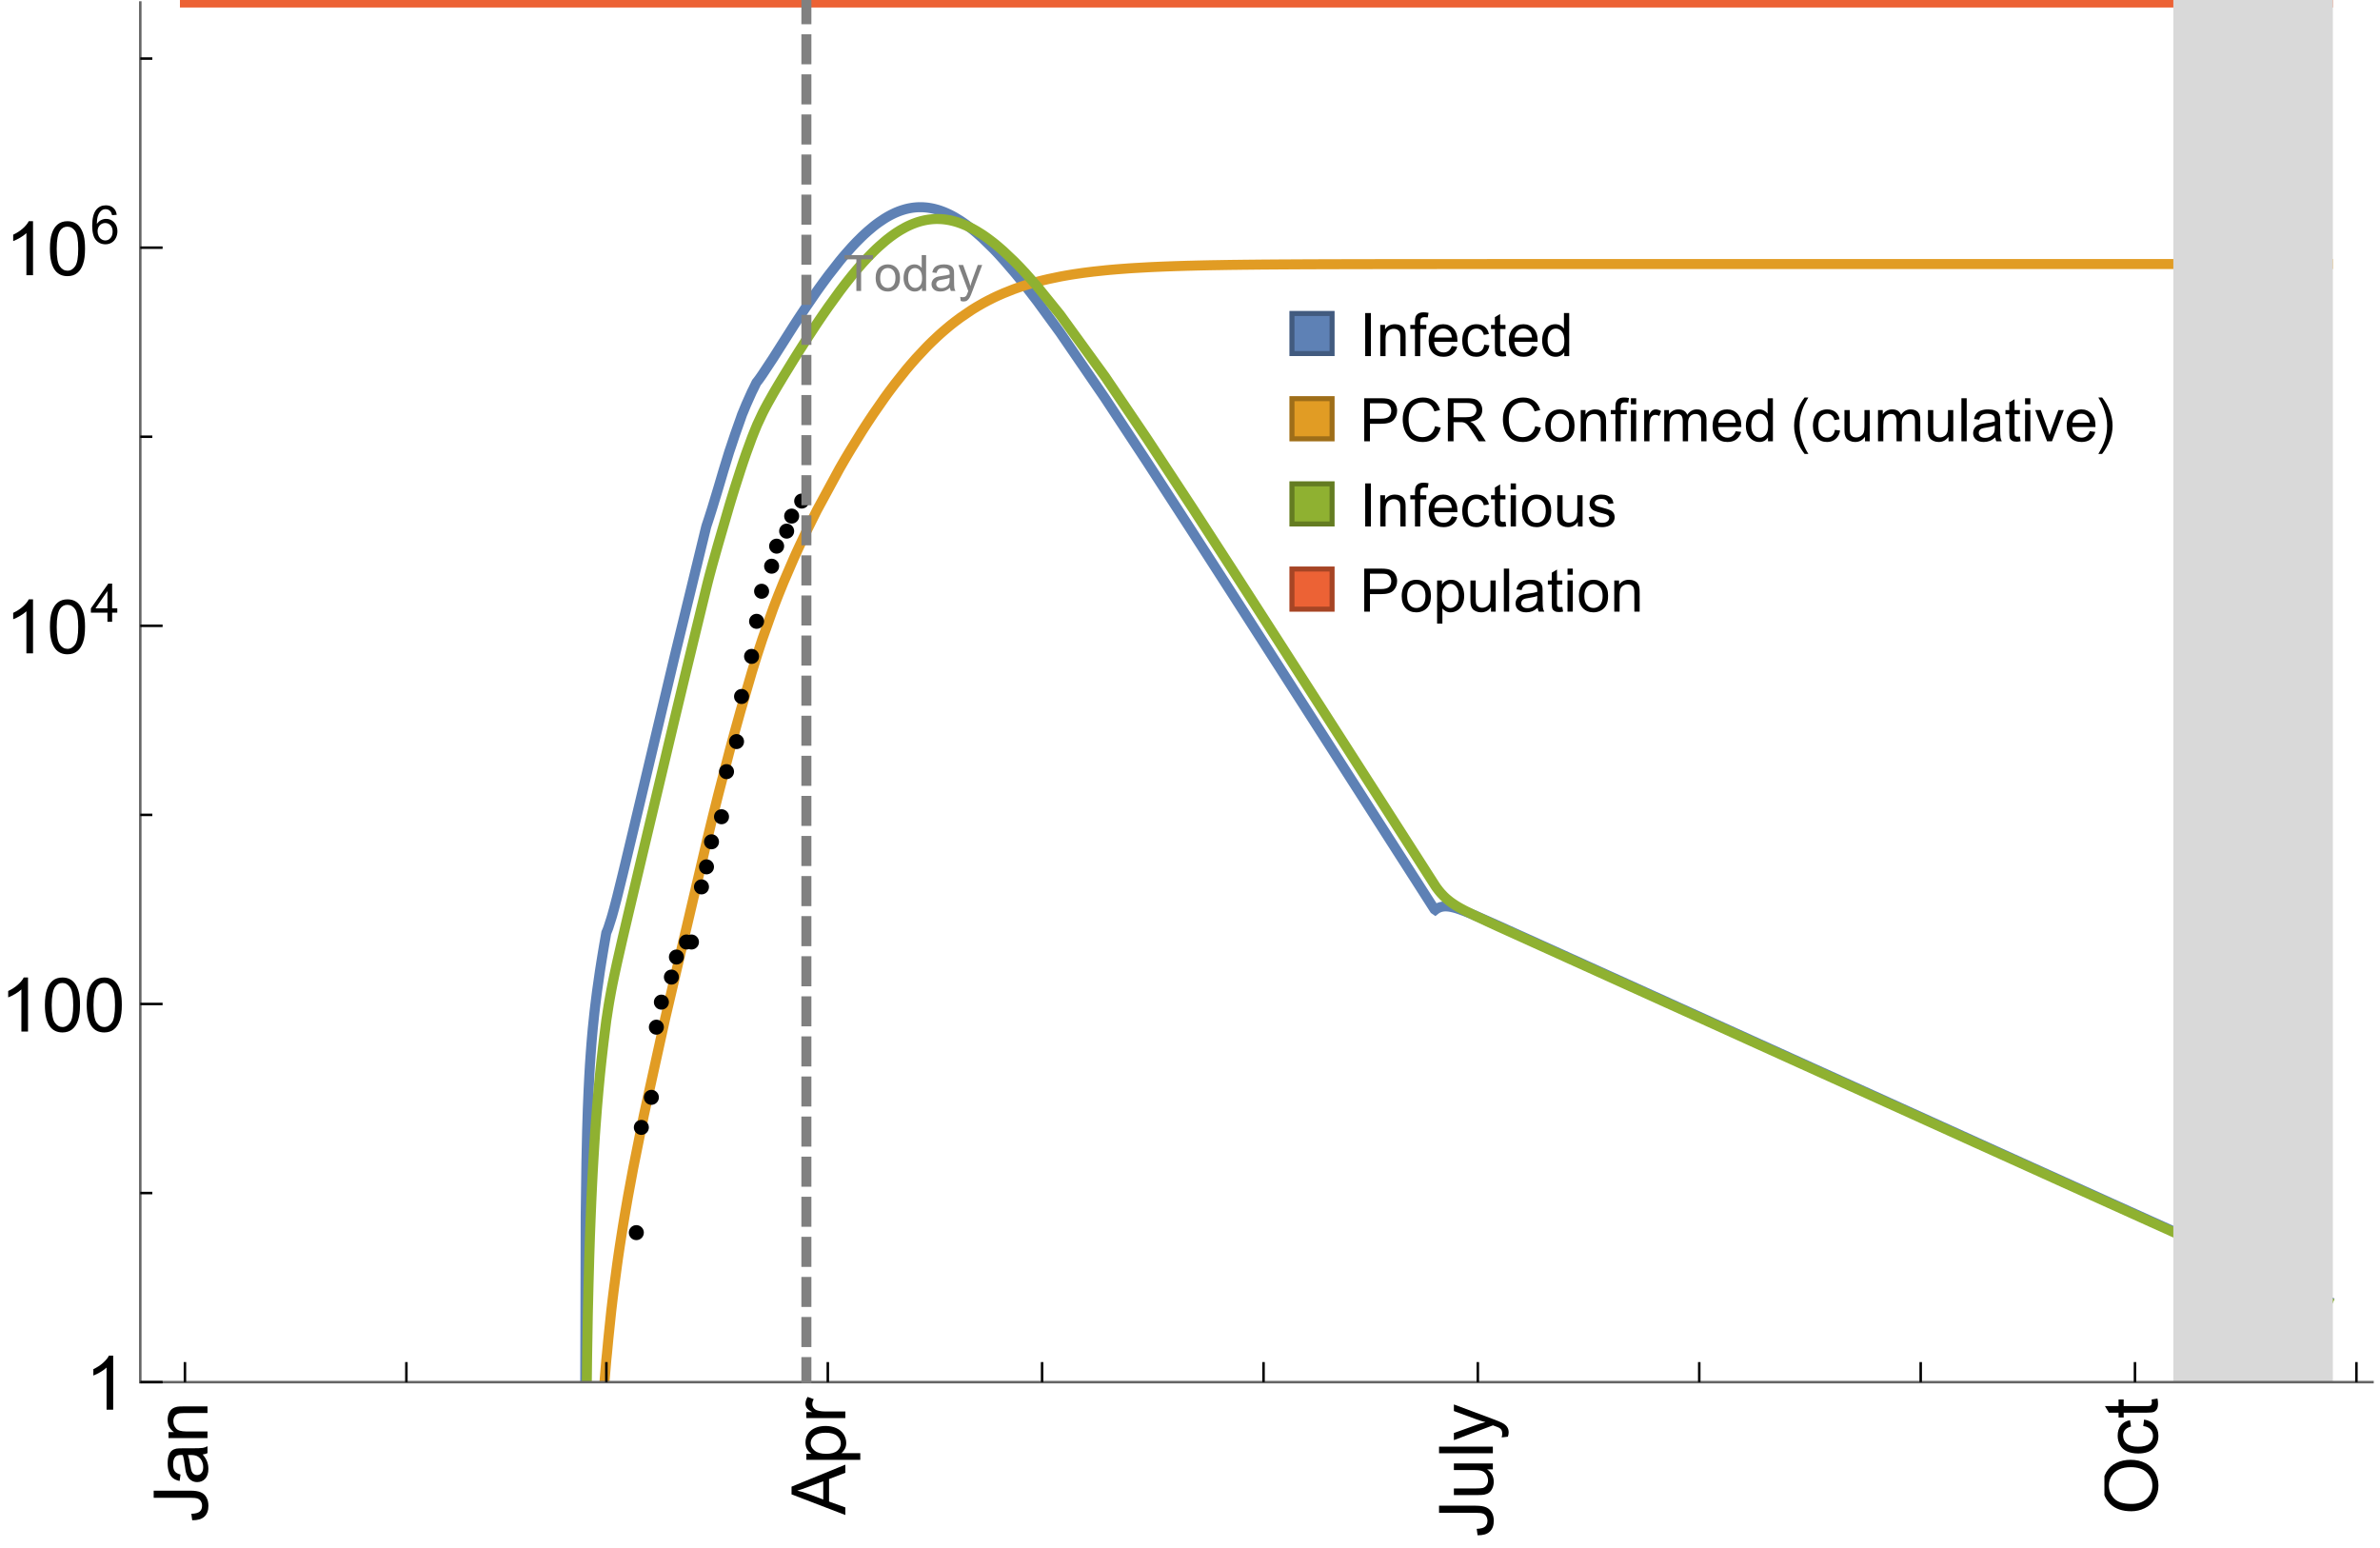 <?xml version="1.0" encoding="UTF-8"?>
<svg xmlns="http://www.w3.org/2000/svg" xmlns:xlink="http://www.w3.org/1999/xlink" width="475pt" height="309pt" viewBox="0 0 475 309" version="1.1">
<defs>
<g>
<symbol overflow="visible" id="glyph0-0">
<path style="stroke:none;" d=""/>
</symbol>
<symbol overflow="visible" id="glyph0-1">
<path style="stroke:none;" d="M 1.117 0 L 1.117 -8.59 L 2.258 -8.59 L 2.258 0 Z M 1.117 0 "/>
</symbol>
<symbol overflow="visible" id="glyph0-2">
<path style="stroke:none;" d="M 0.789 0 L 0.789 -6.223 L 1.742 -6.223 L 1.742 -5.336 C 2.199 -6.02 2.859 -6.363 3.719 -6.363 C 4.094 -6.363 4.441 -6.297 4.754 -6.16 C 5.07 -6.027 5.305 -5.852 5.461 -5.633 C 5.617 -5.414 5.727 -5.152 5.789 -4.852 C 5.828 -4.656 5.848 -4.312 5.848 -3.828 L 5.848 0 L 4.793 0 L 4.793 -3.785 C 4.793 -4.215 4.75 -4.535 4.672 -4.75 C 4.59 -4.961 4.441 -5.133 4.234 -5.258 C 4.023 -5.387 3.781 -5.449 3.5 -5.449 C 3.051 -5.449 2.66 -5.305 2.336 -5.023 C 2.008 -4.738 1.844 -4.195 1.844 -3.398 L 1.844 0 Z M 0.789 0 "/>
</symbol>
<symbol overflow="visible" id="glyph0-3">
<path style="stroke:none;" d="M 1.043 0 L 1.043 -5.402 L 0.109 -5.402 L 0.109 -6.223 L 1.043 -6.223 L 1.043 -6.883 C 1.043 -7.301 1.078 -7.613 1.156 -7.816 C 1.258 -8.09 1.434 -8.312 1.691 -8.48 C 1.945 -8.652 2.305 -8.734 2.766 -8.734 C 3.062 -8.734 3.391 -8.703 3.75 -8.633 L 3.594 -7.711 C 3.375 -7.75 3.164 -7.77 2.969 -7.77 C 2.648 -7.77 2.422 -7.703 2.289 -7.562 C 2.156 -7.426 2.094 -7.172 2.094 -6.797 L 2.094 -6.223 L 3.305 -6.223 L 3.305 -5.402 L 2.094 -5.402 L 2.094 0 Z M 1.043 0 "/>
</symbol>
<symbol overflow="visible" id="glyph0-4">
<path style="stroke:none;" d="M 5.051 -2.004 L 6.141 -1.867 C 5.969 -1.23 5.648 -0.738 5.188 -0.387 C 4.723 -0.035 4.125 0.141 3.406 0.141 C 2.496 0.141 1.773 -0.141 1.238 -0.699 C 0.707 -1.262 0.438 -2.047 0.438 -3.059 C 0.438 -4.105 0.711 -4.918 1.25 -5.496 C 1.789 -6.074 2.484 -6.363 3.344 -6.363 C 4.176 -6.363 4.859 -6.078 5.383 -5.516 C 5.91 -4.949 6.176 -4.148 6.176 -3.125 C 6.176 -3.062 6.172 -2.969 6.172 -2.844 L 1.531 -2.844 C 1.57 -2.16 1.762 -1.633 2.109 -1.273 C 2.457 -0.91 2.891 -0.727 3.41 -0.727 C 3.797 -0.727 4.125 -0.828 4.398 -1.031 C 4.672 -1.234 4.891 -1.559 5.051 -2.004 Z M 1.586 -3.711 L 5.062 -3.711 C 5.016 -4.234 4.883 -4.625 4.664 -4.887 C 4.328 -5.293 3.891 -5.496 3.359 -5.496 C 2.875 -5.496 2.465 -5.336 2.137 -5.008 C 1.805 -4.684 1.625 -4.25 1.586 -3.711 Z M 1.586 -3.711 "/>
</symbol>
<symbol overflow="visible" id="glyph0-5">
<path style="stroke:none;" d="M 4.852 -2.281 L 5.891 -2.145 C 5.777 -1.43 5.484 -0.871 5.02 -0.465 C 4.551 -0.062 3.977 0.141 3.297 0.141 C 2.445 0.141 1.762 -0.137 1.246 -0.695 C 0.727 -1.25 0.469 -2.047 0.469 -3.086 C 0.469 -3.758 0.578 -4.348 0.805 -4.852 C 1.027 -5.355 1.363 -5.734 1.82 -5.984 C 2.273 -6.238 2.77 -6.363 3.305 -6.363 C 3.98 -6.363 4.531 -6.191 4.961 -5.852 C 5.391 -5.508 5.668 -5.023 5.789 -4.395 L 4.766 -4.234 C 4.668 -4.652 4.492 -4.969 4.246 -5.18 C 3.996 -5.391 3.695 -5.496 3.344 -5.496 C 2.812 -5.496 2.383 -5.305 2.051 -4.926 C 1.719 -4.543 1.555 -3.941 1.555 -3.117 C 1.555 -2.281 1.711 -1.672 2.031 -1.297 C 2.352 -0.918 2.773 -0.727 3.289 -0.727 C 3.703 -0.727 4.047 -0.852 4.324 -1.109 C 4.602 -1.363 4.777 -1.75 4.852 -2.281 Z M 4.852 -2.281 "/>
</symbol>
<symbol overflow="visible" id="glyph0-6">
<path style="stroke:none;" d="M 3.094 -0.945 L 3.246 -0.012 C 2.949 0.051 2.684 0.082 2.449 0.082 C 2.066 0.082 1.77 0.023 1.559 -0.102 C 1.348 -0.223 1.199 -0.379 1.113 -0.578 C 1.027 -0.773 0.984 -1.188 0.984 -1.82 L 0.984 -5.402 L 0.211 -5.402 L 0.211 -6.223 L 0.984 -6.223 L 0.984 -7.766 L 2.031 -8.398 L 2.031 -6.223 L 3.094 -6.223 L 3.094 -5.402 L 2.031 -5.402 L 2.031 -1.766 C 2.031 -1.465 2.051 -1.27 2.09 -1.184 C 2.125 -1.098 2.188 -1.031 2.27 -0.977 C 2.355 -0.926 2.477 -0.902 2.633 -0.902 C 2.75 -0.902 2.902 -0.914 3.094 -0.945 Z M 3.094 -0.945 "/>
</symbol>
<symbol overflow="visible" id="glyph0-7">
<path style="stroke:none;" d="M 4.828 0 L 4.828 -0.785 C 4.434 -0.168 3.852 0.141 3.086 0.141 C 2.59 0.141 2.137 0.004 1.719 -0.27 C 1.305 -0.543 0.98 -0.926 0.754 -1.414 C 0.523 -1.906 0.41 -2.469 0.41 -3.105 C 0.41 -3.727 0.516 -4.289 0.719 -4.797 C 0.926 -5.301 1.238 -5.688 1.652 -5.961 C 2.066 -6.23 2.531 -6.363 3.039 -6.363 C 3.414 -6.363 3.75 -6.285 4.043 -6.125 C 4.336 -5.969 4.574 -5.762 4.758 -5.508 L 4.758 -8.59 L 5.805 -8.59 L 5.805 0 Z M 1.492 -3.105 C 1.492 -2.309 1.664 -1.711 2 -1.32 C 2.336 -0.926 2.73 -0.727 3.188 -0.727 C 3.648 -0.727 4.039 -0.914 4.363 -1.293 C 4.684 -1.668 4.844 -2.242 4.844 -3.016 C 4.844 -3.867 4.68 -4.492 4.352 -4.891 C 4.023 -5.289 3.621 -5.492 3.141 -5.492 C 2.672 -5.492 2.281 -5.297 1.965 -4.914 C 1.652 -4.531 1.492 -3.93 1.492 -3.105 Z M 1.492 -3.105 "/>
</symbol>
<symbol overflow="visible" id="glyph0-8">
<path style="stroke:none;" d="M 0.926 0 L 0.926 -8.59 L 4.164 -8.59 C 4.734 -8.59 5.172 -8.562 5.473 -8.508 C 5.895 -8.438 6.25 -8.305 6.531 -8.105 C 6.816 -7.91 7.047 -7.633 7.223 -7.277 C 7.395 -6.922 7.484 -6.531 7.484 -6.105 C 7.484 -5.375 7.25 -4.758 6.785 -4.25 C 6.32 -3.746 5.48 -3.492 4.266 -3.492 L 2.062 -3.492 L 2.062 0 Z M 2.062 -4.508 L 4.281 -4.508 C 5.016 -4.508 5.539 -4.641 5.848 -4.914 C 6.156 -5.188 6.312 -5.574 6.312 -6.07 C 6.312 -6.43 6.219 -6.738 6.039 -6.992 C 5.855 -7.25 5.617 -7.418 5.32 -7.5 C 5.129 -7.551 4.773 -7.578 4.258 -7.578 L 2.062 -7.578 Z M 2.062 -4.508 "/>
</symbol>
<symbol overflow="visible" id="glyph0-9">
<path style="stroke:none;" d="M 7.055 -3.012 L 8.191 -2.727 C 7.953 -1.793 7.523 -1.078 6.906 -0.59 C 6.285 -0.098 5.531 0.148 4.633 0.148 C 3.707 0.148 2.957 -0.043 2.375 -0.418 C 1.797 -0.797 1.355 -1.344 1.051 -2.055 C 0.75 -2.77 0.598 -3.539 0.598 -4.359 C 0.598 -5.254 0.77 -6.035 1.109 -6.699 C 1.453 -7.367 1.938 -7.871 2.57 -8.219 C 3.199 -8.562 3.895 -8.734 4.652 -8.734 C 5.512 -8.734 6.234 -8.516 6.82 -8.078 C 7.406 -7.641 7.812 -7.027 8.047 -6.234 L 6.926 -5.969 C 6.727 -6.594 6.438 -7.051 6.059 -7.336 C 5.68 -7.621 5.203 -7.766 4.629 -7.766 C 3.969 -7.766 3.418 -7.605 2.973 -7.289 C 2.531 -6.973 2.219 -6.547 2.039 -6.016 C 1.859 -5.48 1.77 -4.93 1.77 -4.367 C 1.77 -3.637 1.875 -2.996 2.09 -2.453 C 2.301 -1.906 2.633 -1.5 3.082 -1.23 C 3.531 -0.961 4.016 -0.828 4.539 -0.828 C 5.176 -0.828 5.719 -1.008 6.156 -1.375 C 6.598 -1.742 6.898 -2.289 7.055 -3.012 Z M 7.055 -3.012 "/>
</symbol>
<symbol overflow="visible" id="glyph0-10">
<path style="stroke:none;" d="M 0.945 0 L 0.945 -8.59 L 4.75 -8.59 C 5.516 -8.59 6.102 -8.512 6.5 -8.359 C 6.898 -8.203 7.215 -7.93 7.453 -7.539 C 7.691 -7.148 7.812 -6.719 7.812 -6.246 C 7.812 -5.637 7.613 -5.125 7.219 -4.703 C 6.824 -4.285 6.215 -4.023 5.391 -3.906 C 5.691 -3.762 5.922 -3.621 6.078 -3.48 C 6.41 -3.176 6.723 -2.797 7.02 -2.336 L 8.516 0 L 7.086 0 L 5.945 -1.789 C 5.613 -2.305 5.344 -2.695 5.125 -2.969 C 4.91 -3.242 4.719 -3.438 4.551 -3.547 C 4.379 -3.656 4.207 -3.73 4.031 -3.773 C 3.902 -3.801 3.691 -3.812 3.398 -3.812 L 2.078 -3.812 L 2.078 0 Z M 2.078 -4.797 L 4.523 -4.797 C 5.043 -4.797 5.449 -4.852 5.742 -4.961 C 6.035 -5.066 6.258 -5.238 6.41 -5.477 C 6.562 -5.711 6.641 -5.969 6.641 -6.246 C 6.641 -6.652 6.492 -6.984 6.195 -7.25 C 5.902 -7.512 5.438 -7.641 4.797 -7.641 L 2.078 -7.641 Z M 2.078 -4.797 "/>
</symbol>
<symbol overflow="visible" id="glyph0-11">
<path style="stroke:none;" d="M 0.398 -3.109 C 0.398 -4.262 0.719 -5.117 1.359 -5.672 C 1.895 -6.133 2.547 -6.363 3.316 -6.363 C 4.172 -6.363 4.871 -6.082 5.414 -5.523 C 5.957 -4.961 6.227 -4.188 6.227 -3.199 C 6.227 -2.398 6.109 -1.77 5.867 -1.309 C 5.629 -0.852 5.277 -0.492 4.82 -0.242 C 4.359 0.012 3.859 0.141 3.316 0.141 C 2.445 0.141 1.742 -0.141 1.203 -0.695 C 0.668 -1.254 0.398 -2.062 0.398 -3.109 Z M 1.484 -3.109 C 1.484 -2.312 1.656 -1.719 2.004 -1.32 C 2.352 -0.926 2.789 -0.727 3.316 -0.727 C 3.84 -0.727 4.273 -0.926 4.625 -1.324 C 4.973 -1.723 5.145 -2.328 5.145 -3.148 C 5.145 -3.918 4.969 -4.5 4.621 -4.895 C 4.27 -5.293 3.836 -5.492 3.316 -5.492 C 2.789 -5.492 2.352 -5.293 2.004 -4.898 C 1.656 -4.504 1.484 -3.906 1.484 -3.109 Z M 1.484 -3.109 "/>
</symbol>
<symbol overflow="visible" id="glyph0-12">
<path style="stroke:none;" d="M 0.797 -7.375 L 0.797 -8.59 L 1.852 -8.59 L 1.852 -7.375 Z M 0.797 0 L 0.797 -6.223 L 1.852 -6.223 L 1.852 0 Z M 0.797 0 "/>
</symbol>
<symbol overflow="visible" id="glyph0-13">
<path style="stroke:none;" d="M 0.781 0 L 0.781 -6.223 L 1.727 -6.223 L 1.727 -5.281 C 1.969 -5.723 2.195 -6.012 2.398 -6.152 C 2.605 -6.293 2.828 -6.363 3.078 -6.363 C 3.434 -6.363 3.793 -6.25 4.16 -6.023 L 3.797 -5.047 C 3.539 -5.199 3.281 -5.273 3.023 -5.273 C 2.793 -5.273 2.586 -5.203 2.402 -5.066 C 2.219 -4.926 2.086 -4.734 2.008 -4.488 C 1.891 -4.113 1.836 -3.703 1.836 -3.258 L 1.836 0 Z M 0.781 0 "/>
</symbol>
<symbol overflow="visible" id="glyph0-14">
<path style="stroke:none;" d="M 0.789 0 L 0.789 -6.223 L 1.734 -6.223 L 1.734 -5.352 C 1.93 -5.656 2.188 -5.898 2.516 -6.086 C 2.84 -6.27 3.207 -6.363 3.621 -6.363 C 4.082 -6.363 4.461 -6.266 4.754 -6.078 C 5.051 -5.887 5.258 -5.617 5.379 -5.273 C 5.871 -6 6.512 -6.363 7.301 -6.363 C 7.918 -6.363 8.391 -6.191 8.727 -5.852 C 9.059 -5.508 9.223 -4.984 9.223 -4.273 L 9.223 0 L 8.172 0 L 8.172 -3.922 C 8.172 -4.344 8.141 -4.645 8.07 -4.832 C 8.004 -5.016 7.879 -5.164 7.699 -5.281 C 7.52 -5.395 7.309 -5.449 7.066 -5.449 C 6.629 -5.449 6.266 -5.305 5.977 -5.012 C 5.688 -4.723 5.543 -4.258 5.543 -3.617 L 5.543 0 L 4.488 0 L 4.488 -4.043 C 4.488 -4.512 4.402 -4.863 4.23 -5.098 C 4.059 -5.332 3.777 -5.449 3.387 -5.449 C 3.09 -5.449 2.816 -5.371 2.562 -5.215 C 2.312 -5.059 2.129 -4.828 2.016 -4.531 C 1.902 -4.23 1.844 -3.797 1.844 -3.227 L 1.844 0 Z M 0.789 0 "/>
</symbol>
<symbol overflow="visible" id="glyph0-15">
<path style="stroke:none;" d="M 4.867 0 L 4.867 -0.914 C 4.383 -0.211 3.727 0.141 2.895 0.141 C 2.527 0.141 2.184 0.07 1.867 -0.07 C 1.547 -0.211 1.312 -0.387 1.156 -0.602 C 1.004 -0.812 0.895 -1.074 0.832 -1.383 C 0.789 -1.59 0.766 -1.918 0.766 -2.367 L 0.766 -6.223 L 1.82 -6.223 L 1.82 -2.773 C 1.82 -2.223 1.844 -1.852 1.887 -1.656 C 1.953 -1.379 2.094 -1.164 2.309 -1.004 C 2.523 -0.848 2.789 -0.766 3.105 -0.766 C 3.422 -0.766 3.719 -0.848 3.996 -1.012 C 4.273 -1.172 4.469 -1.395 4.586 -1.672 C 4.699 -1.953 4.758 -2.359 4.758 -2.891 L 4.758 -6.223 L 5.812 -6.223 L 5.812 0 Z M 4.867 0 "/>
</symbol>
<symbol overflow="visible" id="glyph0-16">
<path style="stroke:none;" d="M 0.766 0 L 0.766 -8.59 L 1.82 -8.59 L 1.82 0 Z M 0.766 0 "/>
</symbol>
<symbol overflow="visible" id="glyph0-17">
<path style="stroke:none;" d="M 4.852 -0.766 C 4.461 -0.434 4.086 -0.203 3.723 -0.062 C 3.363 0.074 2.977 0.141 2.562 0.141 C 1.879 0.141 1.352 -0.027 0.984 -0.359 C 0.617 -0.695 0.434 -1.121 0.434 -1.641 C 0.434 -1.945 0.504 -2.223 0.641 -2.477 C 0.781 -2.727 0.961 -2.93 1.188 -3.082 C 1.41 -3.234 1.664 -3.352 1.945 -3.43 C 2.152 -3.484 2.465 -3.535 2.883 -3.586 C 3.734 -3.688 4.359 -3.809 4.766 -3.949 C 4.77 -4.094 4.77 -4.188 4.77 -4.227 C 4.77 -4.656 4.672 -4.957 4.469 -5.133 C 4.199 -5.371 3.801 -5.492 3.27 -5.492 C 2.773 -5.492 2.406 -5.402 2.172 -5.23 C 1.934 -5.055 1.758 -4.75 1.648 -4.305 L 0.617 -4.445 C 0.711 -4.887 0.863 -5.246 1.078 -5.516 C 1.293 -5.789 1.602 -5.996 2.008 -6.145 C 2.414 -6.289 2.887 -6.363 3.422 -6.363 C 3.953 -6.363 4.383 -6.301 4.719 -6.176 C 5.051 -6.051 5.293 -5.895 5.449 -5.703 C 5.605 -5.516 5.715 -5.273 5.777 -4.984 C 5.812 -4.805 5.828 -4.484 5.828 -4.016 L 5.828 -2.609 C 5.828 -1.629 5.852 -1.008 5.898 -0.746 C 5.941 -0.488 6.031 -0.238 6.164 0 L 5.062 0 C 4.953 -0.219 4.883 -0.477 4.852 -0.766 Z M 4.766 -3.125 C 4.383 -2.969 3.805 -2.836 3.039 -2.727 C 2.605 -2.664 2.301 -2.594 2.121 -2.516 C 1.941 -2.438 1.805 -2.32 1.703 -2.172 C 1.605 -2.02 1.559 -1.852 1.559 -1.672 C 1.559 -1.391 1.664 -1.156 1.879 -0.969 C 2.09 -0.781 2.402 -0.688 2.812 -0.688 C 3.219 -0.688 3.578 -0.773 3.898 -0.953 C 4.215 -1.129 4.445 -1.375 4.594 -1.68 C 4.707 -1.918 4.766 -2.273 4.766 -2.734 Z M 4.766 -3.125 "/>
</symbol>
<symbol overflow="visible" id="glyph0-18">
<path style="stroke:none;" d="M 2.52 0 L 0.152 -6.223 L 1.266 -6.223 L 2.602 -2.496 C 2.746 -2.094 2.879 -1.676 3 -1.242 C 3.094 -1.57 3.227 -1.965 3.391 -2.426 L 4.773 -6.223 L 5.859 -6.223 L 3.504 0 Z M 2.52 0 "/>
</symbol>
<symbol overflow="visible" id="glyph0-19">
<path style="stroke:none;" d="M 0.367 -1.859 L 1.414 -2.023 C 1.473 -1.605 1.633 -1.281 1.902 -1.062 C 2.168 -0.84 2.543 -0.727 3.023 -0.727 C 3.508 -0.727 3.867 -0.824 4.102 -1.023 C 4.336 -1.219 4.453 -1.453 4.453 -1.719 C 4.453 -1.957 4.352 -2.141 4.141 -2.281 C 3.996 -2.375 3.641 -2.492 3.062 -2.637 C 2.289 -2.832 1.754 -3 1.457 -3.145 C 1.156 -3.285 0.93 -3.484 0.777 -3.734 C 0.621 -3.988 0.547 -4.266 0.547 -4.57 C 0.547 -4.848 0.609 -5.105 0.734 -5.34 C 0.863 -5.578 1.035 -5.773 1.254 -5.93 C 1.418 -6.051 1.641 -6.152 1.926 -6.238 C 2.207 -6.32 2.512 -6.363 2.836 -6.363 C 3.324 -6.363 3.754 -6.293 4.121 -6.152 C 4.492 -6.012 4.766 -5.82 4.938 -5.582 C 5.113 -5.34 5.234 -5.02 5.305 -4.617 L 4.273 -4.477 C 4.227 -4.797 4.09 -5.047 3.863 -5.227 C 3.641 -5.406 3.32 -5.496 2.914 -5.496 C 2.43 -5.496 2.082 -5.414 1.875 -5.258 C 1.668 -5.098 1.562 -4.906 1.562 -4.695 C 1.562 -4.559 1.609 -4.434 1.695 -4.324 C 1.781 -4.211 1.914 -4.117 2.098 -4.043 C 2.203 -4.004 2.516 -3.914 3.031 -3.773 C 3.777 -3.574 4.297 -3.41 4.59 -3.285 C 4.887 -3.156 5.117 -2.973 5.285 -2.73 C 5.453 -2.488 5.539 -2.188 5.539 -1.828 C 5.539 -1.477 5.434 -1.145 5.23 -0.836 C 5.023 -0.523 4.727 -0.285 4.344 -0.113 C 3.957 0.055 3.516 0.141 3.031 0.141 C 2.223 0.141 1.605 -0.027 1.18 -0.363 C 0.758 -0.699 0.484 -1.195 0.367 -1.859 Z M 0.367 -1.859 "/>
</symbol>
<symbol overflow="visible" id="glyph0-20">
<path style="stroke:none;" d="M 0.789 2.383 L 0.789 -6.223 L 1.75 -6.223 L 1.75 -5.414 C 1.977 -5.73 2.234 -5.969 2.52 -6.125 C 2.805 -6.285 3.148 -6.363 3.555 -6.363 C 4.086 -6.363 4.555 -6.227 4.961 -5.953 C 5.367 -5.68 5.676 -5.293 5.883 -4.797 C 6.09 -4.297 6.195 -3.75 6.195 -3.156 C 6.195 -2.52 6.078 -1.949 5.852 -1.438 C 5.621 -0.93 5.289 -0.539 4.855 -0.266 C 4.418 0.004 3.961 0.141 3.48 0.141 C 3.129 0.141 2.812 0.066 2.535 -0.082 C 2.254 -0.23 2.023 -0.418 1.844 -0.645 L 1.844 2.383 Z M 1.746 -3.078 C 1.746 -2.277 1.906 -1.684 2.234 -1.301 C 2.559 -0.918 2.949 -0.727 3.41 -0.727 C 3.879 -0.727 4.281 -0.926 4.613 -1.32 C 4.949 -1.719 5.117 -2.332 5.117 -3.164 C 5.117 -3.957 4.953 -4.551 4.625 -4.945 C 4.301 -5.34 3.91 -5.539 3.457 -5.539 C 3.008 -5.539 2.609 -5.328 2.266 -4.906 C 1.918 -4.488 1.746 -3.875 1.746 -3.078 Z M 1.746 -3.078 "/>
</symbol>
<symbol overflow="visible" id="glyph1-0">
<path style="stroke:none;" d=""/>
</symbol>
<symbol overflow="visible" id="glyph1-1">
<path style="stroke:none;" d="M 3.562 2.52 L 2.805 2.52 C 2.492 2.121 2.211 1.699 1.953 1.258 C 1.699 0.812 1.477 0.352 1.297 -0.125 C 1.113 -0.602 0.969 -1.086 0.871 -1.586 C 0.77 -2.086 0.719 -2.594 0.719 -3.105 C 0.719 -3.625 0.773 -4.133 0.875 -4.633 C 0.977 -5.129 1.117 -5.617 1.301 -6.086 C 1.484 -6.559 1.703 -7.02 1.961 -7.461 C 2.215 -7.906 2.5 -8.328 2.805 -8.734 L 3.562 -8.734 C 3.285 -8.281 3.039 -7.836 2.82 -7.398 C 2.602 -6.957 2.414 -6.512 2.266 -6.055 C 2.117 -5.602 2.008 -5.133 1.93 -4.648 C 1.852 -4.168 1.812 -3.656 1.812 -3.117 C 1.812 -2.617 1.852 -2.121 1.938 -1.629 C 2.02 -1.137 2.141 -0.652 2.289 -0.18 C 2.441 0.297 2.625 0.758 2.844 1.211 C 3.059 1.66 3.297 2.098 3.562 2.52 Z M 3.562 2.52 "/>
</symbol>
<symbol overflow="visible" id="glyph1-2">
<path style="stroke:none;" d="M 3.273 -3.105 C 3.273 -2.59 3.227 -2.082 3.125 -1.586 C 3.023 -1.086 2.879 -0.602 2.695 -0.129 C 2.512 0.344 2.293 0.801 2.035 1.246 C 1.781 1.688 1.5 2.113 1.188 2.52 L 0.434 2.52 C 0.707 2.074 0.953 1.633 1.172 1.188 C 1.391 0.746 1.574 0.297 1.723 -0.156 C 1.871 -0.613 1.984 -1.086 2.066 -1.57 C 2.145 -2.055 2.188 -2.562 2.188 -3.094 C 2.188 -3.594 2.145 -4.09 2.059 -4.582 C 1.977 -5.074 1.859 -5.559 1.703 -6.031 C 1.551 -6.508 1.367 -6.969 1.152 -7.422 C 0.934 -7.875 0.695 -8.312 0.434 -8.734 L 1.188 -8.734 C 1.5 -8.336 1.789 -7.918 2.047 -7.473 C 2.305 -7.031 2.523 -6.57 2.703 -6.09 C 2.887 -5.613 3.027 -5.121 3.125 -4.621 C 3.227 -4.117 3.273 -3.613 3.273 -3.105 Z M 3.273 -3.105 "/>
</symbol>
<symbol overflow="visible" id="glyph2-0">
<path style="stroke:none;" d=""/>
</symbol>
<symbol overflow="visible" id="glyph2-1">
<path style="stroke:none;" d="M -3.047 -0.434 L -3.223 -1.715 C -2.402 -1.75 -1.84 -1.902 -1.539 -2.176 C -1.234 -2.449 -1.082 -2.828 -1.082 -3.312 C -1.082 -3.668 -1.164 -3.977 -1.328 -4.234 C -1.492 -4.492 -1.715 -4.672 -1.996 -4.77 C -2.277 -4.867 -2.723 -4.914 -3.34 -4.914 L -10.738 -4.914 L -10.738 -6.336 L -3.422 -6.336 C -2.523 -6.336 -1.824 -6.227 -1.332 -6.008 C -0.84 -5.793 -0.465 -5.449 -0.203 -4.977 C 0.055 -4.504 0.184 -3.953 0.184 -3.316 C 0.184 -2.375 -0.086 -1.652 -0.629 -1.152 C -1.172 -0.652 -1.977 -0.414 -3.047 -0.434 Z M -3.047 -0.434 "/>
</symbol>
<symbol overflow="visible" id="glyph2-2">
<path style="stroke:none;" d="M -0.961 -6.062 C -0.543 -5.574 -0.25 -5.105 -0.082 -4.656 C 0.09 -4.203 0.176 -3.719 0.176 -3.199 C 0.176 -2.344 -0.031 -1.688 -0.449 -1.23 C -0.867 -0.773 -1.402 -0.543 -2.051 -0.543 C -2.43 -0.543 -2.781 -0.629 -3.094 -0.801 C -3.41 -0.977 -3.664 -1.203 -3.852 -1.484 C -4.043 -1.766 -4.188 -2.082 -4.285 -2.434 C -4.352 -2.691 -4.418 -3.082 -4.484 -3.605 C -4.609 -4.668 -4.762 -5.453 -4.938 -5.953 C -5.117 -5.961 -5.23 -5.961 -5.281 -5.961 C -5.816 -5.961 -6.195 -5.836 -6.414 -5.59 C -6.715 -5.25 -6.863 -4.75 -6.863 -4.086 C -6.863 -3.465 -6.754 -3.008 -6.535 -2.715 C -6.32 -2.418 -5.934 -2.199 -5.383 -2.059 L -5.559 -0.77 C -6.109 -0.887 -6.555 -1.078 -6.895 -1.348 C -7.234 -1.617 -7.496 -2.004 -7.68 -2.512 C -7.863 -3.02 -7.953 -3.609 -7.953 -4.277 C -7.953 -4.941 -7.875 -5.48 -7.719 -5.895 C -7.562 -6.312 -7.367 -6.617 -7.129 -6.812 C -6.895 -7.008 -6.594 -7.145 -6.234 -7.223 C -6.008 -7.266 -5.602 -7.289 -5.016 -7.289 L -3.258 -7.289 C -2.031 -7.289 -1.258 -7.316 -0.934 -7.371 C -0.609 -7.43 -0.297 -7.539 0 -7.703 L 0 -6.328 C -0.273 -6.191 -0.594 -6.102 -0.961 -6.062 Z M -3.902 -5.953 C -3.707 -5.477 -3.543 -4.758 -3.406 -3.801 C -3.328 -3.258 -3.238 -2.875 -3.141 -2.652 C -3.043 -2.426 -2.902 -2.254 -2.715 -2.133 C -2.527 -2.008 -2.316 -1.949 -2.086 -1.949 C -1.734 -1.949 -1.441 -2.082 -1.207 -2.348 C -0.973 -2.613 -0.855 -3.004 -0.855 -3.516 C -0.855 -4.023 -0.969 -4.477 -1.191 -4.871 C -1.414 -5.266 -1.715 -5.555 -2.102 -5.742 C -2.398 -5.883 -2.84 -5.953 -3.422 -5.953 Z M -3.902 -5.953 "/>
</symbol>
<symbol overflow="visible" id="glyph2-3">
<path style="stroke:none;" d="M 0 -0.988 L -7.777 -0.988 L -7.777 -2.176 L -6.672 -2.176 C -7.527 -2.746 -7.953 -3.57 -7.953 -4.652 C -7.953 -5.121 -7.871 -5.551 -7.703 -5.945 C -7.535 -6.336 -7.312 -6.633 -7.039 -6.828 C -6.766 -7.023 -6.441 -7.156 -6.062 -7.234 C -5.82 -7.285 -5.395 -7.309 -4.781 -7.309 L 0 -7.309 L 0 -5.992 L -4.73 -5.992 C -5.27 -5.992 -5.672 -5.941 -5.938 -5.836 C -6.203 -5.734 -6.414 -5.555 -6.574 -5.293 C -6.734 -5.031 -6.812 -4.723 -6.812 -4.371 C -6.812 -3.812 -6.633 -3.328 -6.277 -2.918 C -5.922 -2.512 -5.242 -2.309 -4.25 -2.309 L 0 -2.309 Z M 0 -0.988 "/>
</symbol>
<symbol overflow="visible" id="glyph2-4">
<path style="stroke:none;" d="M 0 0.023 L -10.738 -4.102 L -10.738 -5.633 L 0 -10.027 L 0 -8.406 L -3.25 -7.156 L -3.25 -2.664 L 0 -1.488 Z M -4.41 -3.078 L -4.41 -6.715 L -7.383 -5.598 C -8.285 -5.254 -9.027 -5 -9.609 -4.836 C -8.922 -4.699 -8.238 -4.504 -7.559 -4.254 Z M -4.41 -3.078 "/>
</symbol>
<symbol overflow="visible" id="glyph2-5">
<path style="stroke:none;" d="M 2.98 -0.988 L -7.777 -0.988 L -7.777 -2.191 L -6.766 -2.191 C -7.164 -2.473 -7.461 -2.793 -7.656 -3.148 C -7.855 -3.504 -7.953 -3.938 -7.953 -4.445 C -7.953 -5.109 -7.781 -5.695 -7.441 -6.203 C -7.102 -6.711 -6.617 -7.094 -5.996 -7.352 C -5.371 -7.613 -4.691 -7.742 -3.949 -7.742 C -3.152 -7.742 -2.434 -7.598 -1.797 -7.312 C -1.16 -7.027 -0.672 -6.613 -0.332 -6.066 C 0.008 -5.523 0.176 -4.953 0.176 -4.352 C 0.176 -3.91 0.082 -3.516 -0.102 -3.168 C -0.289 -2.82 -0.523 -2.531 -0.805 -2.309 L 2.98 -2.309 Z M -3.844 -2.184 C -2.844 -2.184 -2.105 -2.387 -1.625 -2.789 C -1.148 -3.195 -0.906 -3.688 -0.906 -4.262 C -0.906 -4.848 -1.156 -5.352 -1.652 -5.77 C -2.148 -6.188 -2.914 -6.395 -3.953 -6.395 C -4.945 -6.395 -5.688 -6.191 -6.18 -5.781 C -6.676 -5.375 -6.922 -4.887 -6.922 -4.32 C -6.922 -3.758 -6.66 -3.262 -6.133 -2.832 C -5.609 -2.398 -4.848 -2.184 -3.844 -2.184 Z M -3.844 -2.184 "/>
</symbol>
<symbol overflow="visible" id="glyph2-6">
<path style="stroke:none;" d="M 0 -0.973 L -7.777 -0.973 L -7.777 -2.16 L -6.598 -2.16 C -7.148 -2.465 -7.516 -2.742 -7.691 -3 C -7.867 -3.258 -7.953 -3.539 -7.953 -3.844 C -7.953 -4.289 -7.812 -4.742 -7.531 -5.199 L -6.305 -4.746 C -6.496 -4.422 -6.594 -4.102 -6.594 -3.781 C -6.594 -3.492 -6.504 -3.234 -6.332 -3.004 C -6.16 -2.773 -5.918 -2.609 -5.609 -2.512 C -5.141 -2.367 -4.629 -2.293 -4.07 -2.293 L 0 -2.293 Z M 0 -0.973 "/>
</symbol>
<symbol overflow="visible" id="glyph2-7">
<path style="stroke:none;" d="M 0 -6.086 L -1.141 -6.086 C -0.262 -5.48 0.176 -4.656 0.176 -3.617 C 0.176 -3.16 0.09 -2.73 -0.086 -2.332 C -0.262 -1.934 -0.484 -1.641 -0.75 -1.445 C -1.016 -1.254 -1.344 -1.117 -1.727 -1.039 C -1.988 -0.984 -2.398 -0.961 -2.961 -0.961 L -7.777 -0.961 L -7.777 -2.277 L -3.465 -2.277 C -2.777 -2.277 -2.312 -2.305 -2.074 -2.359 C -1.727 -2.441 -1.453 -2.617 -1.258 -2.887 C -1.059 -3.156 -0.961 -3.484 -0.961 -3.883 C -0.961 -4.277 -1.062 -4.648 -1.262 -4.996 C -1.465 -5.344 -1.742 -5.586 -2.09 -5.73 C -2.441 -5.875 -2.945 -5.945 -3.609 -5.945 L -7.777 -5.949 L -7.777 -7.266 L 0 -7.266 Z M 0 -6.086 "/>
</symbol>
<symbol overflow="visible" id="glyph2-8">
<path style="stroke:none;" d="M 0 -0.961 L -10.738 -0.961 L -10.738 -2.277 L 0 -2.277 Z M 0 -0.961 "/>
</symbol>
<symbol overflow="visible" id="glyph2-9">
<path style="stroke:none;" d="M 2.996 -0.93 L 1.758 -0.785 C 1.836 -1.07 1.875 -1.324 1.875 -1.539 C 1.875 -1.832 1.828 -2.066 1.73 -2.242 C 1.633 -2.418 1.496 -2.562 1.32 -2.672 C 1.188 -2.758 0.859 -2.891 0.336 -3.078 C 0.262 -3.102 0.156 -3.141 0.016 -3.195 L -7.777 -0.242 L -7.777 -1.664 L -3.273 -3.281 C -2.703 -3.492 -2.102 -3.68 -1.473 -3.844 C -2.078 -3.996 -2.668 -4.176 -3.246 -4.387 L -7.777 -6.051 L -7.777 -7.367 L 0.133 -4.41 C 0.988 -4.094 1.574 -3.844 1.898 -3.668 C 2.332 -3.434 2.648 -3.168 2.852 -2.863 C 3.055 -2.562 3.156 -2.199 3.156 -1.781 C 3.156 -1.527 3.102 -1.242 2.996 -0.93 Z M 2.996 -0.93 "/>
</symbol>
<symbol overflow="visible" id="glyph2-10">
<path style="stroke:none;" d="M -5.23 -0.727 C -7.012 -0.727 -8.406 -1.203 -9.414 -2.16 C -10.422 -3.117 -10.93 -4.352 -10.93 -5.867 C -10.93 -6.859 -10.691 -7.75 -10.219 -8.547 C -9.742 -9.344 -9.082 -9.949 -8.234 -10.367 C -7.387 -10.785 -6.43 -10.992 -5.355 -10.992 C -4.266 -10.992 -3.289 -10.773 -2.43 -10.336 C -1.57 -9.895 -0.922 -9.273 -0.48 -8.469 C -0.039 -7.66 0.184 -6.793 0.184 -5.859 C 0.184 -4.848 -0.062 -3.945 -0.551 -3.148 C -1.039 -2.352 -1.703 -1.75 -2.547 -1.34 C -3.395 -0.93 -4.289 -0.727 -5.23 -0.727 Z M -5.207 -2.191 C -3.914 -2.191 -2.895 -2.539 -2.148 -3.234 C -1.406 -3.93 -1.031 -4.801 -1.031 -5.852 C -1.031 -6.922 -1.41 -7.801 -2.16 -8.492 C -2.914 -9.184 -3.98 -9.527 -5.359 -9.527 C -6.234 -9.527 -7 -9.383 -7.648 -9.086 C -8.301 -8.789 -8.809 -8.359 -9.168 -7.789 C -9.527 -7.219 -9.703 -6.582 -9.703 -5.875 C -9.703 -4.867 -9.359 -4.004 -8.668 -3.277 C -7.977 -2.551 -6.824 -2.191 -5.207 -2.191 Z M -5.207 -2.191 "/>
</symbol>
<symbol overflow="visible" id="glyph2-11">
<path style="stroke:none;" d="M -2.848 -6.062 L -2.68 -7.359 C -1.785 -7.219 -1.086 -6.855 -0.582 -6.273 C -0.078 -5.691 0.176 -4.973 0.176 -4.125 C 0.176 -3.059 -0.172 -2.203 -0.867 -1.555 C -1.562 -0.91 -2.562 -0.586 -3.859 -0.586 C -4.699 -0.586 -5.434 -0.727 -6.062 -1.004 C -6.695 -1.281 -7.168 -1.707 -7.48 -2.273 C -7.797 -2.844 -7.953 -3.461 -7.953 -4.133 C -7.953 -4.977 -7.742 -5.668 -7.312 -6.203 C -6.887 -6.742 -6.281 -7.086 -5.492 -7.234 L -5.297 -5.953 C -5.82 -5.832 -6.211 -5.617 -6.477 -5.305 C -6.738 -4.996 -6.871 -4.621 -6.871 -4.184 C -6.871 -3.52 -6.633 -2.98 -6.156 -2.562 C -5.68 -2.148 -4.926 -1.941 -3.898 -1.941 C -2.852 -1.941 -2.094 -2.141 -1.617 -2.543 C -1.145 -2.941 -0.906 -3.465 -0.906 -4.109 C -0.906 -4.625 -1.066 -5.059 -1.383 -5.406 C -1.699 -5.754 -2.191 -5.973 -2.848 -6.062 Z M -2.848 -6.062 "/>
</symbol>
<symbol overflow="visible" id="glyph2-12">
<path style="stroke:none;" d="M -1.18 -3.867 L -0.016 -4.059 C 0.062 -3.688 0.102 -3.355 0.102 -3.062 C 0.102 -2.582 0.027 -2.211 -0.125 -1.949 C -0.277 -1.684 -0.477 -1.5 -0.723 -1.391 C -0.969 -1.285 -1.488 -1.23 -2.277 -1.23 L -6.754 -1.23 L -6.754 -0.266 L -7.777 -0.266 L -7.777 -1.23 L -9.703 -1.23 L -10.496 -2.543 L -7.777 -2.543 L -7.777 -3.867 L -6.754 -3.867 L -6.754 -2.543 L -2.203 -2.543 C -1.828 -2.543 -1.586 -2.566 -1.48 -2.609 C -1.371 -2.656 -1.285 -2.734 -1.223 -2.84 C -1.16 -2.945 -1.129 -3.094 -1.129 -3.289 C -1.129 -3.434 -1.145 -3.629 -1.18 -3.867 Z M -1.18 -3.867 "/>
</symbol>
<symbol overflow="visible" id="glyph3-0">
<path style="stroke:none;" d=""/>
</symbol>
<symbol overflow="visible" id="glyph3-1">
<path style="stroke:none;" d="M 5.59 0 L 4.27 0 L 4.27 -8.402 C 3.953 -8.098 3.535 -7.797 3.02 -7.492 C 2.504 -7.191 2.043 -6.961 1.633 -6.812 L 1.633 -8.086 C 2.371 -8.434 3.016 -8.852 3.566 -9.344 C 4.117 -9.84 4.508 -10.316 4.738 -10.781 L 5.59 -10.781 Z M 5.59 0 "/>
</symbol>
<symbol overflow="visible" id="glyph3-2">
<path style="stroke:none;" d="M 0.621 -5.297 C 0.621 -6.566 0.754 -7.586 1.016 -8.359 C 1.277 -9.133 1.664 -9.73 2.18 -10.152 C 2.695 -10.57 3.344 -10.781 4.125 -10.781 C 4.699 -10.781 5.203 -10.664 5.641 -10.434 C 6.074 -10.203 6.434 -9.867 6.715 -9.43 C 7 -8.992 7.223 -8.461 7.383 -7.832 C 7.543 -7.207 7.625 -6.359 7.625 -5.297 C 7.625 -4.035 7.496 -3.02 7.234 -2.246 C 6.977 -1.473 6.59 -0.871 6.074 -0.449 C 5.559 -0.027 4.91 0.184 4.125 0.184 C 3.09 0.184 2.273 -0.188 1.684 -0.93 C 0.977 -1.824 0.621 -3.277 0.621 -5.297 Z M 1.977 -5.297 C 1.977 -3.531 2.184 -2.359 2.598 -1.777 C 3.008 -1.191 3.52 -0.902 4.125 -0.902 C 4.73 -0.902 5.238 -1.195 5.652 -1.781 C 6.062 -2.367 6.27 -3.539 6.27 -5.297 C 6.27 -7.062 6.062 -8.238 5.652 -8.82 C 5.238 -9.398 4.723 -9.691 4.109 -9.691 C 3.504 -9.691 3.02 -9.434 2.66 -8.922 C 2.203 -8.266 1.977 -7.059 1.977 -5.297 Z M 1.977 -5.297 "/>
</symbol>
<symbol overflow="visible" id="glyph4-0">
<path style="stroke:none;" d=""/>
</symbol>
<symbol overflow="visible" id="glyph4-1">
<path style="stroke:none;" d="M 3.441 0 L 3.441 -1.824 L 0.137 -1.824 L 0.137 -2.684 L 3.613 -7.625 L 4.379 -7.625 L 4.379 -2.684 L 5.406 -2.684 L 5.406 -1.824 L 4.379 -1.824 L 4.379 0 Z M 3.441 -2.684 L 3.441 -6.121 L 1.055 -2.684 Z M 3.441 -2.684 "/>
</symbol>
<symbol overflow="visible" id="glyph4-2">
<path style="stroke:none;" d="M 5.297 -5.758 L 4.367 -5.684 C 4.285 -6.051 4.168 -6.316 4.016 -6.484 C 3.762 -6.75 3.449 -6.883 3.078 -6.883 C 2.781 -6.883 2.52 -6.801 2.293 -6.637 C 2 -6.422 1.766 -6.105 1.598 -5.695 C 1.426 -5.281 1.34 -4.695 1.332 -3.93 C 1.559 -4.273 1.832 -4.527 2.156 -4.695 C 2.484 -4.863 2.824 -4.945 3.184 -4.945 C 3.809 -4.945 4.336 -4.715 4.777 -4.258 C 5.215 -3.797 5.434 -3.203 5.434 -2.477 C 5.434 -1.996 5.332 -1.551 5.125 -1.141 C 4.918 -0.73 4.637 -0.414 4.273 -0.199 C 3.914 0.02 3.504 0.129 3.047 0.129 C 2.266 0.129 1.633 -0.156 1.141 -0.73 C 0.648 -1.305 0.402 -2.25 0.402 -3.566 C 0.402 -5.039 0.672 -6.113 1.215 -6.781 C 1.691 -7.363 2.332 -7.652 3.137 -7.652 C 3.734 -7.652 4.227 -7.484 4.609 -7.148 C 4.992 -6.812 5.223 -6.348 5.297 -5.758 Z M 1.477 -2.469 C 1.477 -2.148 1.547 -1.84 1.684 -1.543 C 1.82 -1.25 2.012 -1.023 2.258 -0.871 C 2.504 -0.715 2.762 -0.641 3.031 -0.641 C 3.426 -0.641 3.766 -0.801 4.051 -1.117 C 4.336 -1.438 4.477 -1.871 4.477 -2.418 C 4.477 -2.945 4.336 -3.359 4.055 -3.664 C 3.773 -3.969 3.422 -4.117 2.996 -4.117 C 2.574 -4.117 2.215 -3.965 1.918 -3.664 C 1.625 -3.359 1.477 -2.961 1.477 -2.469 Z M 1.477 -2.469 "/>
</symbol>
<symbol overflow="visible" id="glyph5-0">
<path style="stroke:none;" d=""/>
</symbol>
<symbol overflow="visible" id="glyph5-1">
<path style="stroke:none;" d="M 2.594 0 L 2.594 -6.312 L 0.234 -6.312 L 0.234 -7.156 L 5.906 -7.156 L 5.906 -6.312 L 3.539 -6.312 L 3.539 0 Z M 2.594 0 "/>
</symbol>
<symbol overflow="visible" id="glyph5-2">
<path style="stroke:none;" d="M 0.332 -2.594 C 0.332 -3.555 0.598 -4.266 1.133 -4.727 C 1.578 -5.109 2.121 -5.305 2.766 -5.305 C 3.477 -5.305 4.059 -5.07 4.512 -4.602 C 4.965 -4.133 5.191 -3.488 5.191 -2.664 C 5.191 -2 5.09 -1.473 4.891 -1.09 C 4.691 -0.707 4.398 -0.41 4.016 -0.199 C 3.633 0.012 3.215 0.117 2.766 0.117 C 2.039 0.117 1.449 -0.117 1.004 -0.582 C 0.555 -1.047 0.332 -1.719 0.332 -2.594 Z M 1.234 -2.594 C 1.234 -1.93 1.379 -1.43 1.672 -1.102 C 1.961 -0.77 2.324 -0.605 2.766 -0.605 C 3.199 -0.605 3.562 -0.773 3.852 -1.102 C 4.141 -1.434 4.289 -1.941 4.289 -2.621 C 4.289 -3.262 4.141 -3.75 3.852 -4.078 C 3.559 -4.41 3.195 -4.574 2.766 -4.574 C 2.324 -4.574 1.961 -4.41 1.672 -4.082 C 1.383 -3.754 1.234 -3.258 1.234 -2.594 Z M 1.234 -2.594 "/>
</symbol>
<symbol overflow="visible" id="glyph5-3">
<path style="stroke:none;" d="M 4.023 0 L 4.023 -0.656 C 3.695 -0.141 3.211 0.117 2.574 0.117 C 2.16 0.117 1.781 0.004 1.434 -0.227 C 1.086 -0.453 0.816 -0.77 0.629 -1.18 C 0.438 -1.586 0.344 -2.059 0.344 -2.586 C 0.344 -3.105 0.43 -3.574 0.602 -3.996 C 0.773 -4.418 1.031 -4.742 1.375 -4.965 C 1.723 -5.191 2.109 -5.305 2.535 -5.305 C 2.848 -5.305 3.125 -5.238 3.367 -5.105 C 3.613 -4.973 3.812 -4.801 3.965 -4.59 L 3.965 -7.156 L 4.84 -7.156 L 4.84 0 Z M 1.246 -2.586 C 1.246 -1.922 1.387 -1.426 1.664 -1.098 C 1.945 -0.77 2.273 -0.605 2.656 -0.605 C 3.039 -0.605 3.367 -0.762 3.637 -1.078 C 3.906 -1.391 4.039 -1.871 4.039 -2.516 C 4.039 -3.227 3.902 -3.746 3.629 -4.078 C 3.355 -4.41 3.016 -4.574 2.617 -4.574 C 2.227 -4.574 1.898 -4.414 1.637 -4.098 C 1.375 -3.777 1.246 -3.273 1.246 -2.586 Z M 1.246 -2.586 "/>
</symbol>
<symbol overflow="visible" id="glyph5-4">
<path style="stroke:none;" d="M 4.043 -0.641 C 3.719 -0.363 3.402 -0.168 3.102 -0.055 C 2.801 0.059 2.48 0.117 2.133 0.117 C 1.562 0.117 1.125 -0.023 0.82 -0.301 C 0.516 -0.578 0.359 -0.934 0.359 -1.367 C 0.359 -1.621 0.418 -1.852 0.535 -2.062 C 0.648 -2.273 0.801 -2.441 0.988 -2.57 C 1.176 -2.695 1.387 -2.793 1.621 -2.855 C 1.793 -2.902 2.055 -2.945 2.402 -2.988 C 3.113 -3.074 3.633 -3.172 3.969 -3.289 C 3.973 -3.41 3.977 -3.488 3.977 -3.52 C 3.977 -3.879 3.891 -4.133 3.727 -4.277 C 3.5 -4.477 3.168 -4.574 2.727 -4.574 C 2.312 -4.574 2.008 -4.504 1.809 -4.359 C 1.613 -4.215 1.465 -3.957 1.371 -3.59 L 0.512 -3.707 C 0.59 -4.074 0.719 -4.371 0.898 -4.598 C 1.078 -4.824 1.336 -4.996 1.676 -5.121 C 2.016 -5.242 2.406 -5.305 2.852 -5.305 C 3.293 -5.305 3.652 -5.25 3.93 -5.148 C 4.207 -5.043 4.41 -4.91 4.539 -4.754 C 4.672 -4.594 4.762 -4.395 4.812 -4.156 C 4.844 -4.008 4.859 -3.734 4.859 -3.344 L 4.859 -2.172 C 4.859 -1.355 4.879 -0.84 4.914 -0.621 C 4.953 -0.406 5.027 -0.199 5.137 0 L 4.219 0 C 4.129 -0.184 4.07 -0.395 4.043 -0.641 Z M 3.969 -2.602 C 3.648 -2.473 3.172 -2.363 2.535 -2.27 C 2.172 -2.219 1.918 -2.16 1.766 -2.094 C 1.617 -2.031 1.504 -1.934 1.422 -1.809 C 1.34 -1.684 1.297 -1.543 1.297 -1.391 C 1.297 -1.156 1.387 -0.961 1.566 -0.805 C 1.742 -0.648 2 -0.57 2.344 -0.57 C 2.684 -0.57 2.984 -0.645 3.246 -0.793 C 3.512 -0.941 3.703 -1.145 3.828 -1.402 C 3.922 -1.602 3.969 -1.895 3.969 -2.281 Z M 3.969 -2.602 "/>
</symbol>
<symbol overflow="visible" id="glyph5-5">
<path style="stroke:none;" d="M 0.621 1.996 L 0.523 1.172 C 0.715 1.223 0.883 1.25 1.023 1.25 C 1.219 1.25 1.375 1.219 1.492 1.152 C 1.609 1.086 1.707 0.996 1.781 0.879 C 1.836 0.789 1.926 0.574 2.051 0.227 C 2.066 0.176 2.094 0.105 2.129 0.008 L 0.16 -5.188 L 1.109 -5.188 L 2.188 -2.184 C 2.328 -1.801 2.453 -1.402 2.562 -0.98 C 2.664 -1.383 2.785 -1.777 2.926 -2.164 L 4.031 -5.188 L 4.914 -5.188 L 2.938 0.086 C 2.727 0.656 2.562 1.051 2.445 1.266 C 2.289 1.555 2.109 1.766 1.91 1.902 C 1.707 2.039 1.465 2.105 1.188 2.105 C 1.016 2.105 0.828 2.07 0.621 1.996 Z M 0.621 1.996 "/>
</symbol>
</g>
<clipPath id="clip1">
  <path d="M 107 32 L 474 32 L 474 276 L 107 276 Z M 107 32 "/>
</clipPath>
<clipPath id="clip2">
  <path d="M 111 43 L 474 43 L 474 276 L 111 276 Z M 111 43 "/>
</clipPath>
<clipPath id="clip3">
  <path d="M 107 34 L 474 34 L 474 276 L 107 276 Z M 107 34 "/>
</clipPath>
<clipPath id="clip4">
  <path d="M 433 0 L 467 0 L 467 276 L 433 276 Z M 433 0 "/>
</clipPath>
<clipPath id="clip5">
  <path d="M 257.281 62 L 266 62 L 266 71 L 257.281 71 Z M 257.281 62 "/>
</clipPath>
<clipPath id="clip6">
  <path d="M 257.281 61.922 L 267 61.922 L 267 72 L 257.281 72 Z M 257.281 61.922 "/>
</clipPath>
<clipPath id="clip7">
  <path d="M 257.281 79 L 266 79 L 266 88 L 257.281 88 Z M 257.281 79 "/>
</clipPath>
<clipPath id="clip8">
  <path d="M 257.281 78.961 L 267 78.961 L 267 89 L 257.281 89 Z M 257.281 78.961 "/>
</clipPath>
<clipPath id="clip9">
  <path d="M 257.281 96 L 266 96 L 266 105 L 257.281 105 Z M 257.281 96 "/>
</clipPath>
<clipPath id="clip10">
  <path d="M 257.281 96 L 267 96 L 267 106 L 257.281 106 Z M 257.281 96 "/>
</clipPath>
<clipPath id="clip11">
  <path d="M 257.281 113.039 L 266 113.039 L 266 122 L 257.281 122 Z M 257.281 113.039 "/>
</clipPath>
<clipPath id="clip12">
  <path d="M 257.281 113.039 L 267 113.039 L 267 123 L 257.281 123 Z M 257.281 113.039 "/>
</clipPath>
<clipPath id="clip13">
  <path d="M 158 278 L 172 278 L 172 303 L 158 303 Z M 158 278 "/>
</clipPath>
<clipPath id="clip14">
  <path d="M 420 279 L 431 279 L 431 302 L 420 302 Z M 420 279 "/>
</clipPath>
<clipPath id="clip15">
  <path d="M 159 0 L 163 0 L 163 276 L 159 276 Z M 159 0 "/>
</clipPath>
</defs>
<g id="surface1260">
<g clip-path="url(#clip1)" clip-rule="nonzero">
<path style="fill:none;stroke-width:2;stroke-linecap:square;stroke-linejoin:miter;stroke:rgb(36.841%,50.677%,70.979%);stroke-opacity:1;stroke-miterlimit:3.25;" d="M 116.801 275.836 L 116.891 242.781 L 117.035 232.078 L 117.176 225.758 L 117.316 221.266 L 117.461 217.758 L 117.602 214.898 L 117.742 212.469 L 117.887 210.355 L 118.027 208.48 L 118.168 206.789 L 118.309 205.242 L 118.594 202.48 L 118.734 201.227 L 118.879 200.035 L 119.16 197.816 L 119.727 193.844 L 119.871 192.922 L 120.012 192.023 L 120.297 190.277 L 120.438 189.434 L 120.578 188.602 L 120.723 187.781 L 121.004 186.156 L 121.148 185.82 L 121.289 185.473 L 121.43 185.086 L 121.996 183.316 L 122.141 182.836 L 122.281 182.34 L 122.566 181.312 L 123.133 179.141 L 124.266 174.555 L 124.531 173.461 L 124.797 172.363 L 125.324 170.156 L 126.387 165.719 L 128.504 156.816 L 132.742 139 L 132.871 138.453 L 133 137.91 L 133.258 136.816 L 133.777 134.637 L 134.816 130.273 L 136.895 121.75 L 137.152 120.688 L 137.414 119.625 L 137.934 117.492 L 138.969 113.227 L 139.102 112.695 L 139.23 112.16 L 139.488 111.098 L 140.008 108.965 L 140.137 108.434 L 140.27 107.898 L 140.527 106.832 L 140.656 106.301 L 140.789 105.77 L 140.918 105.234 L 141.047 104.789 L 141.188 104.379 L 141.328 103.957 L 141.609 103.098 L 142.172 101.312 L 143.301 97.59 L 143.582 96.645 L 143.863 95.695 L 144.426 93.789 L 145.555 90.117 L 145.695 89.707 L 145.836 89.293 L 146.117 88.453 L 146.68 86.758 L 147.809 83.574 L 148.09 82.762 L 148.23 82.422 L 148.371 82.09 L 148.934 80.719 L 150.059 78.207 L 150.191 77.945 L 150.324 77.68 L 150.586 77.141 L 150.719 76.871 L 150.848 76.594 L 150.98 76.34 L 151.109 76.18 L 151.242 76.012 L 151.375 75.84 L 151.637 75.48 L 152.164 74.723 L 154.266 71.539 L 158.469 64.914 L 158.613 64.691 L 158.754 64.473 L 159.039 64.035 L 159.609 63.164 L 160.75 61.449 L 163.027 58.129 L 163.172 57.93 L 163.312 57.727 L 163.598 57.328 L 164.168 56.539 L 165.309 54.996 L 167.586 52.086 L 167.727 51.918 L 167.867 51.746 L 168.145 51.41 L 168.703 50.754 L 169.824 49.488 L 169.961 49.332 L 170.102 49.18 L 170.383 48.879 L 170.941 48.293 L 172.059 47.18 L 172.34 46.914 L 172.621 46.656 L 173.18 46.152 L 174.297 45.211 L 174.438 45.098 L 174.578 44.988 L 174.855 44.773 L 175.418 44.363 L 176.535 43.613 L 176.664 43.535 L 176.797 43.457 L 177.055 43.301 L 177.578 43.008 L 177.707 42.941 L 177.84 42.871 L 178.102 42.738 L 178.621 42.492 L 178.75 42.438 L 178.883 42.379 L 179.145 42.273 L 179.273 42.219 L 179.402 42.168 L 179.664 42.074 L 179.797 42.027 L 179.926 41.984 L 180.188 41.898 L 180.707 41.746 L 180.84 41.715 L 180.969 41.68 L 181.23 41.621 L 181.359 41.594 L 181.492 41.566 L 181.75 41.52 L 181.883 41.496 L 182.141 41.457 L 182.273 41.441 L 182.402 41.426 L 182.535 41.41 L 182.793 41.387 L 182.926 41.379 L 183.055 41.367 L 183.188 41.363 L 183.316 41.355 L 183.445 41.355 L 183.578 41.352 L 183.836 41.352 L 183.969 41.355 L 184.098 41.359 L 184.23 41.363 L 184.488 41.379 L 184.621 41.391 L 184.75 41.402 L 184.883 41.414 L 185.164 41.445 L 185.305 41.465 L 185.445 41.488 L 185.59 41.512 L 185.73 41.535 L 186.152 41.617 L 186.297 41.648 L 186.719 41.754 L 186.859 41.793 L 187.145 41.871 L 187.285 41.914 L 187.426 41.961 L 187.711 42.055 L 188.277 42.266 L 188.418 42.32 L 188.559 42.379 L 188.84 42.5 L 189.406 42.758 L 189.547 42.828 L 189.691 42.898 L 189.973 43.043 L 190.539 43.352 L 191.672 44.039 L 191.953 44.227 L 192.234 44.418 L 192.801 44.816 L 193.934 45.68 L 194.199 45.891 L 194.461 46.109 L 194.988 46.555 L 196.047 47.496 L 198.156 49.555 L 198.422 49.828 L 198.688 50.105 L 199.215 50.664 L 200.27 51.824 L 202.383 54.27 L 202.527 54.441 L 202.668 54.613 L 202.953 54.961 L 203.527 55.66 L 204.672 57.094 L 206.961 60.059 L 211.539 66.328 L 220.527 79.445 L 228.91 92.172 L 238.004 106.199 L 246.492 119.387 L 254.812 132.352 L 263.84 146.434 L 272.266 159.582 L 272.41 159.805 L 272.551 160.027 L 273.406 161.363 L 274.551 163.145 L 276.832 166.711 L 276.977 166.934 L 277.117 167.156 L 279.113 170.273 L 281.398 173.836 L 281.539 174.055 L 281.676 174.273 L 281.957 174.711 L 282.52 175.582 L 283.637 177.332 L 284.199 178.207 L 284.758 179.082 L 285.32 179.957 L 285.879 180.832 L 286.301 181.488 L 286.441 181.586 L 286.578 181.477 L 286.719 181.383 L 286.859 181.301 L 287 181.227 L 287.141 181.164 L 287.281 181.105 L 287.422 181.055 L 287.559 181.016 L 287.699 180.98 L 287.84 180.953 L 287.98 180.93 L 288.121 180.914 L 288.262 180.902 L 288.402 180.895 L 288.539 180.895 L 288.68 180.898 L 288.82 180.906 L 288.961 180.918 L 289.242 180.949 L 289.383 180.969 L 289.52 180.996 L 289.66 181.02 L 289.941 181.082 L 290.363 181.188 L 290.492 181.227 L 290.625 181.262 L 290.883 181.344 L 291.406 181.52 L 292.453 181.91 L 292.582 181.965 L 292.715 182.016 L 292.977 182.121 L 293.496 182.336 L 294.543 182.777 L 298.723 184.625 L 307.789 188.719 L 316.254 192.547 L 324.551 196.305 L 333.555 200.383 L 341.957 204.188 L 351.062 208.312 L 359.566 212.164 L 367.902 215.941 L 376.945 220.039 L 385.387 223.863 L 394.531 228.008 L 403.512 232.074 L 411.887 235.859 L 420.969 239.961 L 429.449 243.785 L 437.762 247.531 L 446.781 251.602 L 455.195 255.41 L 455.344 255.477 L 455.488 255.543 L 455.781 255.676 L 456.371 255.938 L 457.543 256.469 L 459.895 257.523 L 460.039 257.59 L 460.188 257.656 L 461.066 258.055 L 462.242 258.582 L 462.387 258.648 L 462.535 258.715 L 463.414 259.113 L 463.562 259.18 L 463.711 259.242 L 464.004 259.375 L 464.148 259.441 L 464.297 259.508 L 464.441 259.574 L 464.59 259.641 "/>
</g>
<g clip-path="url(#clip2)" clip-rule="nonzero">
<path style="fill:none;stroke-width:2;stroke-linecap:square;stroke-linejoin:miter;stroke:rgb(88.071%,61.104%,14.204%);stroke-opacity:1;stroke-miterlimit:3.25;" d="M 120.637 275.836 L 120.863 273.141 L 121.004 271.457 L 121.148 270.047 L 121.43 267.039 L 121.996 261.609 L 122.141 260.375 L 122.281 259.18 L 122.566 256.879 L 123.133 252.609 L 123.273 251.602 L 123.414 250.613 L 123.699 248.695 L 124.266 245.062 L 124.398 244.246 L 124.531 243.441 L 124.797 241.867 L 125.324 238.824 L 126.387 233.094 L 128.504 222.566 L 132.742 203.332 L 141.047 167.965 L 141.328 166.793 L 141.609 165.625 L 142.172 163.312 L 143.301 158.777 L 145.555 150.086 L 145.695 149.555 L 145.836 149.027 L 146.117 147.98 L 146.68 145.902 L 147.809 141.844 L 150.059 134.121 L 150.191 133.688 L 150.324 133.258 L 150.586 132.406 L 151.109 130.73 L 152.164 127.5 L 154.266 121.559 L 154.395 121.211 L 154.527 120.863 L 154.789 120.176 L 155.316 118.824 L 156.367 116.223 L 158.469 111.348 L 158.613 111.031 L 158.754 110.715 L 159.039 110.09 L 159.609 108.855 L 160.75 106.449 L 163.027 101.871 L 167.586 93.461 L 167.867 92.977 L 168.145 92.492 L 168.703 91.531 L 169.824 89.652 L 172.059 86.035 L 172.621 85.16 L 173.18 84.301 L 174.297 82.617 L 176.535 79.398 L 176.664 79.219 L 176.797 79.035 L 177.055 78.68 L 177.578 77.969 L 178.621 76.586 L 180.707 73.965 L 180.84 73.805 L 180.969 73.648 L 181.23 73.34 L 181.75 72.727 L 182.793 71.535 L 184.883 69.305 L 185.164 69.016 L 185.445 68.734 L 186.012 68.18 L 187.145 67.109 L 187.426 66.852 L 187.711 66.594 L 188.277 66.098 L 189.406 65.141 L 189.547 65.027 L 189.691 64.91 L 189.973 64.684 L 190.539 64.242 L 191.672 63.395 L 193.934 61.855 L 194.199 61.691 L 194.461 61.527 L 194.988 61.207 L 196.047 60.598 L 196.176 60.523 L 196.309 60.449 L 196.574 60.309 L 197.102 60.027 L 198.156 59.492 L 198.289 59.43 L 198.422 59.363 L 198.688 59.238 L 199.215 58.996 L 200.27 58.531 L 202.383 57.691 L 202.527 57.641 L 202.668 57.59 L 202.953 57.488 L 203.527 57.289 L 204.672 56.914 L 204.812 56.867 L 204.957 56.824 L 205.242 56.738 L 205.816 56.57 L 206.961 56.25 L 207.102 56.211 L 207.246 56.176 L 207.531 56.102 L 208.105 55.957 L 209.25 55.688 L 211.539 55.211 L 211.82 55.156 L 212.098 55.105 L 212.66 55.004 L 213.785 54.812 L 213.926 54.789 L 214.066 54.77 L 214.348 54.723 L 214.91 54.641 L 216.031 54.477 L 216.172 54.457 L 216.312 54.441 L 216.594 54.402 L 217.156 54.332 L 218.277 54.195 L 220.527 53.957 L 220.656 53.941 L 220.789 53.93 L 221.051 53.906 L 221.574 53.855 L 222.621 53.766 L 222.754 53.754 L 222.887 53.746 L 223.148 53.723 L 224.719 53.605 L 224.852 53.594 L 224.98 53.586 L 225.242 53.566 L 225.766 53.531 L 226.816 53.469 L 228.91 53.352 L 229.055 53.344 L 229.195 53.336 L 229.48 53.32 L 230.047 53.293 L 231.184 53.242 L 231.328 53.238 L 231.469 53.23 L 231.754 53.219 L 232.32 53.195 L 233.457 53.152 L 233.602 53.148 L 233.742 53.145 L 234.027 53.133 L 234.594 53.113 L 235.73 53.078 L 235.871 53.074 L 236.016 53.07 L 236.297 53.062 L 236.867 53.043 L 238.004 53.016 L 238.535 53 L 239.066 52.988 L 240.125 52.965 L 240.258 52.961 L 240.391 52.961 L 240.656 52.953 L 241.188 52.941 L 242.246 52.922 L 242.379 52.922 L 242.512 52.918 L 243.309 52.906 L 244.371 52.887 L 246.492 52.855 L 246.754 52.855 L 247.012 52.852 L 247.531 52.844 L 248.574 52.832 L 248.703 52.832 L 248.832 52.828 L 249.094 52.828 L 249.613 52.82 L 250.652 52.812 L 250.781 52.809 L 250.914 52.809 L 251.172 52.805 L 251.691 52.801 L 252.734 52.793 L 254.812 52.777 L 255.098 52.777 L 255.379 52.773 L 255.941 52.77 L 257.07 52.766 L 257.211 52.762 L 257.637 52.762 L 258.199 52.758 L 259.328 52.754 L 259.469 52.75 L 259.891 52.75 L 260.457 52.746 L 261.586 52.742 L 262.148 52.742 L 262.715 52.738 L 263.84 52.734 L 264.367 52.734 L 264.895 52.73 L 265.949 52.73 L 266.078 52.727 L 267 52.727 L 268.055 52.723 L 269.105 52.723 L 270.16 52.719 L 271.215 52.719 L 272.266 52.715 L 273.406 52.715 L 274.551 52.711 L 275.691 52.711 L 276.832 52.707 L 280.258 52.707 L 281.398 52.703 L 286.441 52.703 L 287 52.699 L 296.633 52.699 L 298.723 52.695 L 348.785 52.695 L 351.062 52.691 L 464.59 52.691 "/>
</g>
<g clip-path="url(#clip3)" clip-rule="nonzero">
<path style="fill:none;stroke-width:2;stroke-linecap:square;stroke-linejoin:miter;stroke:rgb(56.017%,69.156%,19.489%);stroke-opacity:1;stroke-miterlimit:3.25;" d="M 117.113 275.836 L 117.176 270.562 L 117.316 262.285 L 117.461 256.207 L 117.602 251.051 L 117.742 246.715 L 117.887 242.914 L 118.027 239.531 L 118.168 236.48 L 118.309 233.707 L 118.453 231.168 L 118.594 228.82 L 118.734 226.645 L 118.879 224.617 L 119.16 220.934 L 119.305 219.242 L 119.445 217.633 L 119.727 214.652 L 119.871 213.262 L 120.012 211.922 L 120.297 209.395 L 120.438 208.195 L 120.578 207.031 L 120.863 204.777 L 121.004 203.652 L 121.148 202.734 L 121.43 200.883 L 121.57 200.027 L 121.715 199.207 L 121.996 197.66 L 122.141 196.926 L 122.281 196.211 L 122.566 194.828 L 123.133 192.203 L 124.266 187.23 L 124.398 186.66 L 124.531 186.094 L 124.797 184.965 L 125.324 182.715 L 126.387 178.238 L 128.504 169.316 L 132.742 151.496 L 132.871 150.953 L 133.258 149.312 L 133.777 147.133 L 134.816 142.77 L 136.895 134.113 L 137.152 133.043 L 137.414 131.969 L 137.934 129.832 L 138.969 125.559 L 141.047 117.023 L 141.188 116.457 L 141.328 115.902 L 141.609 114.816 L 142.172 112.727 L 143.301 108.719 L 145.555 100.953 L 145.836 100.016 L 146.117 99.094 L 146.68 97.273 L 147.809 93.766 L 147.949 93.34 L 148.09 92.91 L 148.371 92.07 L 148.934 90.441 L 150.059 87.367 L 150.324 86.695 L 150.586 86.043 L 151.109 84.77 L 152.164 82.512 L 152.293 82.25 L 152.426 81.988 L 152.688 81.484 L 153.215 80.504 L 154.266 78.637 L 154.395 78.41 L 154.527 78.184 L 154.789 77.734 L 155.316 76.844 L 156.367 75.094 L 158.469 71.672 L 158.613 71.445 L 158.754 71.219 L 159.039 70.762 L 159.609 69.859 L 160.75 68.074 L 163.027 64.598 L 163.172 64.387 L 163.312 64.176 L 163.598 63.754 L 164.168 62.914 L 165.309 61.273 L 167.586 58.125 L 167.727 57.941 L 167.867 57.754 L 168.145 57.387 L 168.703 56.656 L 169.824 55.246 L 169.961 55.074 L 170.102 54.902 L 170.383 54.562 L 170.941 53.895 L 172.059 52.605 L 172.199 52.453 L 172.34 52.297 L 172.621 51.992 L 173.18 51.391 L 174.297 50.25 L 174.578 49.977 L 174.855 49.707 L 175.418 49.188 L 176.535 48.211 L 176.664 48.102 L 176.797 47.992 L 177.055 47.781 L 177.578 47.375 L 177.707 47.277 L 177.84 47.18 L 178.102 46.988 L 178.621 46.621 L 178.75 46.535 L 178.883 46.445 L 179.145 46.277 L 179.664 45.949 L 180.707 45.363 L 180.84 45.297 L 180.969 45.23 L 181.23 45.102 L 181.75 44.863 L 181.883 44.809 L 182.012 44.754 L 182.273 44.648 L 182.793 44.453 L 182.926 44.406 L 183.055 44.363 L 183.316 44.281 L 183.445 44.242 L 183.578 44.203 L 183.836 44.129 L 183.969 44.098 L 184.098 44.062 L 184.359 44.004 L 184.488 43.973 L 184.621 43.949 L 184.883 43.898 L 185.305 43.828 L 185.445 43.809 L 185.59 43.793 L 185.871 43.762 L 186.152 43.738 L 186.297 43.727 L 186.578 43.711 L 186.859 43.703 L 187.145 43.703 L 187.426 43.711 L 187.57 43.715 L 187.992 43.738 L 188.133 43.75 L 188.277 43.766 L 188.418 43.777 L 188.559 43.797 L 188.699 43.812 L 188.84 43.832 L 188.984 43.855 L 189.406 43.926 L 189.547 43.953 L 189.691 43.984 L 189.973 44.047 L 190.113 44.082 L 190.258 44.117 L 190.539 44.191 L 190.68 44.23 L 190.82 44.273 L 191.105 44.359 L 191.672 44.555 L 191.812 44.605 L 192.234 44.77 L 192.801 45.008 L 192.941 45.074 L 193.086 45.137 L 193.367 45.273 L 193.934 45.559 L 194.066 45.625 L 194.199 45.699 L 194.461 45.844 L 194.988 46.148 L 196.047 46.809 L 196.176 46.898 L 196.574 47.168 L 197.102 47.543 L 198.156 48.34 L 198.688 48.762 L 199.215 49.203 L 200.27 50.121 L 202.383 52.125 L 202.527 52.266 L 202.668 52.41 L 202.953 52.703 L 203.527 53.293 L 204.672 54.516 L 206.961 57.105 L 211.539 62.762 L 220.527 75.141 L 228.91 87.531 L 238.004 101.383 L 246.492 114.5 L 254.812 127.434 L 263.84 141.5 L 272.266 154.645 L 272.41 154.867 L 272.551 155.09 L 273.406 156.426 L 274.551 158.207 L 276.832 161.77 L 276.977 161.992 L 277.117 162.215 L 279.113 165.332 L 281.398 168.895 L 281.539 169.113 L 281.676 169.332 L 282.52 170.645 L 283.637 172.391 L 284.199 173.266 L 284.758 174.141 L 285.879 175.891 L 286.441 176.766 L 286.578 176.973 L 286.719 177.172 L 287 177.543 L 287.141 177.723 L 287.281 177.898 L 287.559 178.227 L 288.121 178.824 L 288.262 178.961 L 288.402 179.094 L 288.68 179.348 L 289.242 179.809 L 289.383 179.918 L 289.52 180.023 L 289.801 180.227 L 290.363 180.602 L 290.492 180.684 L 290.625 180.766 L 290.883 180.926 L 291.406 181.227 L 292.453 181.789 L 294.543 182.824 L 298.723 184.766 L 307.789 188.875 L 316.254 192.707 L 324.551 196.465 L 333.555 200.539 L 341.957 204.344 L 351.062 208.473 L 359.566 212.324 L 367.902 216.098 L 376.945 220.195 L 385.387 224.02 L 394.531 228.164 L 403.512 232.223 L 411.887 236.016 L 420.969 240.117 L 429.449 243.945 L 437.762 247.688 L 446.781 251.754 L 455.195 255.555 L 455.344 255.621 L 455.488 255.688 L 455.781 255.82 L 456.371 256.086 L 457.543 256.613 L 459.895 257.676 L 460.039 257.742 L 460.188 257.809 L 461.066 258.207 L 462.242 258.738 L 462.387 258.805 L 462.535 258.871 L 463.414 259.27 L 463.711 259.402 L 464.004 259.535 L 464.148 259.602 L 464.297 259.668 L 464.441 259.734 L 464.59 259.801 "/>
</g>
<path style="fill:none;stroke-width:2;stroke-linecap:square;stroke-linejoin:miter;stroke:rgb(92.252%,38.562%,20.918%);stroke-opacity:1;stroke-miterlimit:3.25;" d="M 36.91 0.5 L 464.59 0.5 "/>
<path style=" stroke:none;fill-rule:nonzero;fill:rgb(84.999%,84.999%,84.999%);fill-opacity:1;" d="M 434.754 275.836 L 434.754 0.5 L 464.59 0.5 L 464.59 275.836 Z M 434.754 275.836 "/>
<g clip-path="url(#clip4)" clip-rule="nonzero">
<path style="fill:none;stroke-width:2;stroke-linecap:square;stroke-linejoin:miter;stroke:rgb(84.999%,84.999%,84.999%);stroke-opacity:1;stroke-miterlimit:3.25;" d="M 434.754 275.836 L 434.754 0.5 L 464.59 0.5 L 464.59 275.836 Z M 434.754 275.836 "/>
</g>
<g clip-path="url(#clip5)" clip-rule="nonzero">
<path style=" stroke:none;fill-rule:nonzero;fill:rgb(36.841%,50.677%,70.979%);fill-opacity:1;" d="M 257.852 70.566 L 257.852 62.566 L 265.852 62.566 L 265.852 70.566 Z M 257.852 70.566 "/>
</g>
<g clip-path="url(#clip6)" clip-rule="nonzero">
<path style="fill:none;stroke-width:1;stroke-linecap:square;stroke-linejoin:miter;stroke:rgb(36.841%,50.677%,70.979%);stroke-opacity:1;stroke-miterlimit:3.239;" d="M 257.852 70.566 L 257.852 62.566 L 265.852 62.566 L 265.852 70.566 Z M 257.852 70.566 "/>
<path style="fill:none;stroke-width:1;stroke-linecap:square;stroke-linejoin:miter;stroke:rgb(0%,0%,0%);stroke-opacity:0.3;stroke-miterlimit:3.25;" d="M 257.852 70.566 L 257.852 62.566 L 265.852 62.566 L 265.852 70.566 Z M 257.852 70.566 "/>
</g>
<g style="fill:rgb(0%,0%,0%);fill-opacity:1;">
  <use xlink:href="#glyph0-1" x="271.35" y="71.067"/>
  <use xlink:href="#glyph0-2" x="274.684" y="71.067"/>
  <use xlink:href="#glyph0-3" x="281.358" y="71.067"/>
  <use xlink:href="#glyph0-4" x="284.692" y="71.067"/>
  <use xlink:href="#glyph0-5" x="291.366" y="71.067"/>
  <use xlink:href="#glyph0-6" x="297.366" y="71.067"/>
  <use xlink:href="#glyph0-4" x="300.7" y="71.067"/>
  <use xlink:href="#glyph0-7" x="307.373" y="71.067"/>
</g>
<g clip-path="url(#clip7)" clip-rule="nonzero">
<path style=" stroke:none;fill-rule:nonzero;fill:rgb(88.071%,61.104%,14.204%);fill-opacity:1;" d="M 257.852 87.566 L 257.852 79.566 L 265.852 79.566 L 265.852 87.566 Z M 257.852 87.566 "/>
</g>
<g clip-path="url(#clip8)" clip-rule="nonzero">
<path style="fill:none;stroke-width:1;stroke-linecap:square;stroke-linejoin:miter;stroke:rgb(88.071%,61.104%,14.204%);stroke-opacity:1;stroke-miterlimit:3.239;" d="M 257.852 87.566 L 257.852 79.566 L 265.852 79.566 L 265.852 87.566 Z M 257.852 87.566 "/>
<path style="fill:none;stroke-width:1;stroke-linecap:square;stroke-linejoin:miter;stroke:rgb(0%,0%,0%);stroke-opacity:0.3;stroke-miterlimit:3.25;" d="M 257.852 87.566 L 257.852 79.566 L 265.852 79.566 L 265.852 87.566 Z M 257.852 87.566 "/>
</g>
<g style="fill:rgb(0%,0%,0%);fill-opacity:1;">
  <use xlink:href="#glyph0-8" x="271.35" y="88.067"/>
  <use xlink:href="#glyph0-9" x="279.354" y="88.067"/>
  <use xlink:href="#glyph0-10" x="288.02" y="88.067"/>
</g>
<g style="fill:rgb(0%,0%,0%);fill-opacity:1;">
  <use xlink:href="#glyph0-9" x="299.35" y="88.067"/>
  <use xlink:href="#glyph0-11" x="308.016" y="88.067"/>
  <use xlink:href="#glyph0-2" x="314.69" y="88.067"/>
  <use xlink:href="#glyph0-3" x="321.364" y="88.067"/>
  <use xlink:href="#glyph0-12" x="324.698" y="88.067"/>
  <use xlink:href="#glyph0-13" x="327.364" y="88.067"/>
  <use xlink:href="#glyph0-14" x="331.36" y="88.067"/>
  <use xlink:href="#glyph0-4" x="341.356" y="88.067"/>
  <use xlink:href="#glyph0-7" x="348.03" y="88.067"/>
</g>
<g style="fill:rgb(0%,0%,0%);fill-opacity:1;">
  <use xlink:href="#glyph1-1" x="357.35" y="88.067"/>
</g>
<g style="fill:rgb(0%,0%,0%);fill-opacity:1;">
  <use xlink:href="#glyph0-5" x="361.35" y="88.067"/>
  <use xlink:href="#glyph0-15" x="367.35" y="88.067"/>
  <use xlink:href="#glyph0-14" x="374.024" y="88.067"/>
  <use xlink:href="#glyph0-15" x="384.02" y="88.067"/>
  <use xlink:href="#glyph0-16" x="390.694" y="88.067"/>
  <use xlink:href="#glyph0-17" x="393.36" y="88.067"/>
  <use xlink:href="#glyph0-6" x="400.034" y="88.067"/>
  <use xlink:href="#glyph0-12" x="403.368" y="88.067"/>
  <use xlink:href="#glyph0-18" x="406.034" y="88.067"/>
  <use xlink:href="#glyph0-4" x="412.034" y="88.067"/>
</g>
<g style="fill:rgb(0%,0%,0%);fill-opacity:1;">
  <use xlink:href="#glyph1-2" x="418.35" y="88.067"/>
</g>
<g clip-path="url(#clip9)" clip-rule="nonzero">
<path style=" stroke:none;fill-rule:nonzero;fill:rgb(56.017%,69.156%,19.489%);fill-opacity:1;" d="M 257.852 104.566 L 257.852 96.566 L 265.852 96.566 L 265.852 104.566 Z M 257.852 104.566 "/>
</g>
<g clip-path="url(#clip10)" clip-rule="nonzero">
<path style="fill:none;stroke-width:1;stroke-linecap:square;stroke-linejoin:miter;stroke:rgb(56.017%,69.156%,19.489%);stroke-opacity:1;stroke-miterlimit:3.239;" d="M 257.852 104.566 L 257.852 96.566 L 265.852 96.566 L 265.852 104.566 Z M 257.852 104.566 "/>
<path style="fill:none;stroke-width:1;stroke-linecap:square;stroke-linejoin:miter;stroke:rgb(0%,0%,0%);stroke-opacity:0.3;stroke-miterlimit:3.25;" d="M 257.852 104.566 L 257.852 96.566 L 265.852 96.566 L 265.852 104.566 Z M 257.852 104.566 "/>
</g>
<g style="fill:rgb(0%,0%,0%);fill-opacity:1;">
  <use xlink:href="#glyph0-1" x="271.35" y="105.067"/>
  <use xlink:href="#glyph0-2" x="274.684" y="105.067"/>
  <use xlink:href="#glyph0-3" x="281.358" y="105.067"/>
  <use xlink:href="#glyph0-4" x="284.692" y="105.067"/>
  <use xlink:href="#glyph0-5" x="291.366" y="105.067"/>
  <use xlink:href="#glyph0-6" x="297.366" y="105.067"/>
  <use xlink:href="#glyph0-12" x="300.7" y="105.067"/>
  <use xlink:href="#glyph0-11" x="303.366" y="105.067"/>
  <use xlink:href="#glyph0-15" x="310.039" y="105.067"/>
  <use xlink:href="#glyph0-19" x="316.713" y="105.067"/>
</g>
<g clip-path="url(#clip11)" clip-rule="nonzero">
<path style=" stroke:none;fill-rule:nonzero;fill:rgb(92.252%,38.562%,20.918%);fill-opacity:1;" d="M 257.852 121.566 L 257.852 113.566 L 265.852 113.566 L 265.852 121.566 Z M 257.852 121.566 "/>
</g>
<g clip-path="url(#clip12)" clip-rule="nonzero">
<path style="fill:none;stroke-width:1;stroke-linecap:square;stroke-linejoin:miter;stroke:rgb(92.252%,38.562%,20.918%);stroke-opacity:1;stroke-miterlimit:3.239;" d="M 257.852 121.566 L 257.852 113.566 L 265.852 113.566 L 265.852 121.566 Z M 257.852 121.566 "/>
<path style="fill:none;stroke-width:1;stroke-linecap:square;stroke-linejoin:miter;stroke:rgb(0%,0%,0%);stroke-opacity:0.3;stroke-miterlimit:3.25;" d="M 257.852 121.566 L 257.852 113.566 L 265.852 113.566 L 265.852 121.566 Z M 257.852 121.566 "/>
</g>
<g style="fill:rgb(0%,0%,0%);fill-opacity:1;">
  <use xlink:href="#glyph0-8" x="271.35" y="122.067"/>
  <use xlink:href="#glyph0-11" x="279.354" y="122.067"/>
  <use xlink:href="#glyph0-20" x="286.028" y="122.067"/>
  <use xlink:href="#glyph0-15" x="292.702" y="122.067"/>
  <use xlink:href="#glyph0-16" x="299.375" y="122.067"/>
  <use xlink:href="#glyph0-17" x="302.041" y="122.067"/>
  <use xlink:href="#glyph0-6" x="308.715" y="122.067"/>
  <use xlink:href="#glyph0-12" x="312.049" y="122.067"/>
  <use xlink:href="#glyph0-11" x="314.715" y="122.067"/>
  <use xlink:href="#glyph0-2" x="321.389" y="122.067"/>
</g>
<path style="fill:none;stroke-width:0.5;stroke-linecap:square;stroke-linejoin:miter;stroke:rgb(39.999%,39.999%,39.999%);stroke-opacity:1;stroke-miterlimit:3.25;" d="M 473.5 275.836 L 28 275.836 "/>
<path style="fill:none;stroke-width:0.5;stroke-linecap:square;stroke-linejoin:miter;stroke:rgb(39.999%,39.999%,39.999%);stroke-opacity:1;stroke-miterlimit:3.25;" d="M 28 275.836 L 28 0.5 "/>
<path style="fill:none;stroke-width:0.5;stroke-linecap:butt;stroke-linejoin:miter;stroke:rgb(0%,0%,0%);stroke-opacity:1;stroke-miterlimit:3.25;" d="M 36.91 275.836 L 36.91 271.836 "/>
<g style="fill:rgb(0%,0%,0%);fill-opacity:1;">
  <use xlink:href="#glyph2-1" x="41.41" y="303.834"/>
  <use xlink:href="#glyph2-2" x="41.41" y="296.334"/>
  <use xlink:href="#glyph2-3" x="41.41" y="287.991"/>
</g>
<path style="fill:none;stroke-width:0.5;stroke-linecap:butt;stroke-linejoin:miter;stroke:rgb(0%,0%,0%);stroke-opacity:1;stroke-miterlimit:3.25;" d="M 81.105 275.836 L 81.105 271.836 "/>
<path style="fill:none;stroke-width:0.5;stroke-linecap:butt;stroke-linejoin:miter;stroke:rgb(0%,0%,0%);stroke-opacity:1;stroke-miterlimit:3.25;" d="M 121.02 275.836 L 121.02 271.836 "/>
<path style="fill:none;stroke-width:0.5;stroke-linecap:butt;stroke-linejoin:miter;stroke:rgb(0%,0%,0%);stroke-opacity:1;stroke-miterlimit:3.25;" d="M 165.215 275.836 L 165.215 271.836 "/>
<g clip-path="url(#clip13)" clip-rule="nonzero">
<g style="fill:rgb(0%,0%,0%);fill-opacity:1;">
  <use xlink:href="#glyph2-4" x="168.714" y="302.334"/>
  <use xlink:href="#glyph2-5" x="168.714" y="292.329"/>
  <use xlink:href="#glyph2-6" x="168.714" y="283.986"/>
</g>
</g>
<path style="fill:none;stroke-width:0.5;stroke-linecap:butt;stroke-linejoin:miter;stroke:rgb(0%,0%,0%);stroke-opacity:1;stroke-miterlimit:3.25;" d="M 207.98 275.836 L 207.98 271.836 "/>
<path style="fill:none;stroke-width:0.5;stroke-linecap:butt;stroke-linejoin:miter;stroke:rgb(0%,0%,0%);stroke-opacity:1;stroke-miterlimit:3.25;" d="M 252.176 275.836 L 252.176 271.836 "/>
<path style="fill:none;stroke-width:0.5;stroke-linecap:butt;stroke-linejoin:miter;stroke:rgb(0%,0%,0%);stroke-opacity:1;stroke-miterlimit:3.25;" d="M 294.945 275.836 L 294.945 271.836 "/>
<g style="fill:rgb(0%,0%,0%);fill-opacity:1;">
  <use xlink:href="#glyph2-1" x="297.944" y="306.834"/>
  <use xlink:href="#glyph2-7" x="297.944" y="299.334"/>
  <use xlink:href="#glyph2-8" x="297.944" y="290.991"/>
  <use xlink:href="#glyph2-9" x="297.944" y="287.658"/>
</g>
<path style="fill:none;stroke-width:0.5;stroke-linecap:butt;stroke-linejoin:miter;stroke:rgb(0%,0%,0%);stroke-opacity:1;stroke-miterlimit:3.25;" d="M 339.137 275.836 L 339.137 271.836 "/>
<path style="fill:none;stroke-width:0.5;stroke-linecap:butt;stroke-linejoin:miter;stroke:rgb(0%,0%,0%);stroke-opacity:1;stroke-miterlimit:3.25;" d="M 383.332 275.836 L 383.332 271.836 "/>
<path style="fill:none;stroke-width:0.5;stroke-linecap:butt;stroke-linejoin:miter;stroke:rgb(0%,0%,0%);stroke-opacity:1;stroke-miterlimit:3.25;" d="M 426.098 275.836 L 426.098 271.836 "/>
<g clip-path="url(#clip14)" clip-rule="nonzero">
<g style="fill:rgb(0%,0%,0%);fill-opacity:1;">
  <use xlink:href="#glyph2-10" x="430.599" y="302.334"/>
  <use xlink:href="#glyph2-11" x="430.599" y="290.666"/>
  <use xlink:href="#glyph2-12" x="430.599" y="283.166"/>
</g>
</g>
<path style="fill:none;stroke-width:0.5;stroke-linecap:butt;stroke-linejoin:miter;stroke:rgb(0%,0%,0%);stroke-opacity:1;stroke-miterlimit:3.25;" d="M 470.293 275.836 L 470.293 271.836 "/>
<path style="fill:none;stroke-width:0.5;stroke-linecap:butt;stroke-linejoin:miter;stroke:rgb(0%,0%,0%);stroke-opacity:1;stroke-miterlimit:3.25;" d="M 28 275.836 L 32.453 275.836 "/>
<g style="fill:rgb(0%,0%,0%);fill-opacity:1;">
  <use xlink:href="#glyph3-1" x="17" y="281.334"/>
</g>
<path style="fill:none;stroke-width:0.5;stroke-linecap:butt;stroke-linejoin:miter;stroke:rgb(0%,0%,0%);stroke-opacity:1;stroke-miterlimit:3.25;" d="M 28 200.367 L 32.453 200.367 "/>
<g style="fill:rgb(0%,0%,0%);fill-opacity:1;">
  <use xlink:href="#glyph3-1" x="-0" y="205.865"/>
  <use xlink:href="#glyph3-2" x="8.343" y="205.865"/>
  <use xlink:href="#glyph3-2" x="16.686" y="205.865"/>
</g>
<path style="fill:none;stroke-width:0.5;stroke-linecap:butt;stroke-linejoin:miter;stroke:rgb(0%,0%,0%);stroke-opacity:1;stroke-miterlimit:3.25;" d="M 28 124.895 L 32.453 124.895 "/>
<g style="fill:rgb(0%,0%,0%);fill-opacity:1;">
  <use xlink:href="#glyph3-1" x="1" y="130.396"/>
  <use xlink:href="#glyph3-2" x="9.343" y="130.396"/>
</g>
<g style="fill:rgb(0%,0%,0%);fill-opacity:1;">
  <use xlink:href="#glyph4-1" x="18" y="124.096"/>
</g>
<path style="fill:none;stroke-width:0.5;stroke-linecap:butt;stroke-linejoin:miter;stroke:rgb(0%,0%,0%);stroke-opacity:1;stroke-miterlimit:3.25;" d="M 28 49.426 L 32.453 49.426 "/>
<g style="fill:rgb(0%,0%,0%);fill-opacity:1;">
  <use xlink:href="#glyph3-1" x="1" y="54.927"/>
  <use xlink:href="#glyph3-2" x="9.343" y="54.927"/>
</g>
<g style="fill:rgb(0%,0%,0%);fill-opacity:1;">
  <use xlink:href="#glyph4-2" x="18" y="48.627"/>
</g>
<path style="fill:none;stroke-width:0.5;stroke-linecap:butt;stroke-linejoin:miter;stroke:rgb(0%,0%,0%);stroke-opacity:1;stroke-miterlimit:3.25;" d="M 28 238.102 L 30.398 238.102 "/>
<path style="fill:none;stroke-width:0.5;stroke-linecap:butt;stroke-linejoin:miter;stroke:rgb(0%,0%,0%);stroke-opacity:1;stroke-miterlimit:3.25;" d="M 28 162.629 L 30.398 162.629 "/>
<path style="fill:none;stroke-width:0.5;stroke-linecap:butt;stroke-linejoin:miter;stroke:rgb(0%,0%,0%);stroke-opacity:1;stroke-miterlimit:3.25;" d="M 28 87.16 L 30.398 87.16 "/>
<path style="fill:none;stroke-width:0.5;stroke-linecap:butt;stroke-linejoin:miter;stroke:rgb(0%,0%,0%);stroke-opacity:1;stroke-miterlimit:3.25;" d="M 28 11.691 L 30.398 11.691 "/>
<path style=" stroke:none;fill-rule:evenodd;fill:rgb(0%,0%,0%);fill-opacity:1;" d="M 161.5 100 C 161.5 99.602 161.344 99.219 161.062 98.938 C 160.781 98.656 160.398 98.5 160 98.5 C 159.602 98.5 159.219 98.656 158.938 98.938 C 158.656 99.219 158.5 99.602 158.5 100 C 158.5 100.398 158.656 100.781 158.938 101.062 C 159.219 101.344 159.602 101.5 160 101.5 C 160.398 101.5 160.781 101.344 161.062 101.062 C 161.344 100.781 161.5 100.398 161.5 100 Z M 161.5 100 "/>
<path style=" stroke:none;fill-rule:evenodd;fill:rgb(0%,0%,0%);fill-opacity:1;" d="M 159.5 103 C 159.5 102.602 159.344 102.219 159.062 101.938 C 158.781 101.656 158.398 101.5 158 101.5 C 157.602 101.5 157.219 101.656 156.938 101.938 C 156.656 102.219 156.5 102.602 156.5 103 C 156.5 103.398 156.656 103.781 156.938 104.062 C 157.219 104.344 157.602 104.5 158 104.5 C 158.398 104.5 158.781 104.344 159.062 104.062 C 159.344 103.781 159.5 103.398 159.5 103 Z M 159.5 103 "/>
<path style=" stroke:none;fill-rule:evenodd;fill:rgb(0%,0%,0%);fill-opacity:1;" d="M 158.5 106 C 158.5 105.602 158.344 105.219 158.062 104.938 C 157.781 104.656 157.398 104.5 157 104.5 C 156.602 104.5 156.219 104.656 155.938 104.938 C 155.656 105.219 155.5 105.602 155.5 106 C 155.5 106.398 155.656 106.781 155.938 107.062 C 156.219 107.344 156.602 107.5 157 107.5 C 157.398 107.5 157.781 107.344 158.062 107.062 C 158.344 106.781 158.5 106.398 158.5 106 Z M 158.5 106 "/>
<path style=" stroke:none;fill-rule:evenodd;fill:rgb(0%,0%,0%);fill-opacity:1;" d="M 156.5 109 C 156.5 108.602 156.344 108.219 156.062 107.938 C 155.781 107.656 155.398 107.5 155 107.5 C 154.602 107.5 154.219 107.656 153.938 107.938 C 153.656 108.219 153.5 108.602 153.5 109 C 153.5 109.398 153.656 109.781 153.938 110.062 C 154.219 110.344 154.602 110.5 155 110.5 C 155.398 110.5 155.781 110.344 156.062 110.062 C 156.344 109.781 156.5 109.398 156.5 109 Z M 156.5 109 "/>
<path style=" stroke:none;fill-rule:evenodd;fill:rgb(0%,0%,0%);fill-opacity:1;" d="M 155.5 113 C 155.5 112.602 155.344 112.219 155.062 111.938 C 154.781 111.656 154.398 111.5 154 111.5 C 153.602 111.5 153.219 111.656 152.938 111.938 C 152.656 112.219 152.5 112.602 152.5 113 C 152.5 113.398 152.656 113.781 152.938 114.062 C 153.219 114.344 153.602 114.5 154 114.5 C 154.398 114.5 154.781 114.344 155.062 114.062 C 155.344 113.781 155.5 113.398 155.5 113 Z M 155.5 113 "/>
<path style=" stroke:none;fill-rule:evenodd;fill:rgb(0%,0%,0%);fill-opacity:1;" d="M 153.5 118 C 153.5 117.602 153.344 117.219 153.062 116.938 C 152.781 116.656 152.398 116.5 152 116.5 C 151.602 116.5 151.219 116.656 150.938 116.938 C 150.656 117.219 150.5 117.602 150.5 118 C 150.5 118.398 150.656 118.781 150.938 119.062 C 151.219 119.344 151.602 119.5 152 119.5 C 152.398 119.5 152.781 119.344 153.062 119.062 C 153.344 118.781 153.5 118.398 153.5 118 Z M 153.5 118 "/>
<path style=" stroke:none;fill-rule:evenodd;fill:rgb(0%,0%,0%);fill-opacity:1;" d="M 152.5 124 C 152.5 123.602 152.344 123.219 152.062 122.938 C 151.781 122.656 151.398 122.5 151 122.5 C 150.602 122.5 150.219 122.656 149.938 122.938 C 149.656 123.219 149.5 123.602 149.5 124 C 149.5 124.398 149.656 124.781 149.938 125.062 C 150.219 125.344 150.602 125.5 151 125.5 C 151.398 125.5 151.781 125.344 152.062 125.062 C 152.344 124.781 152.5 124.398 152.5 124 Z M 152.5 124 "/>
<path style=" stroke:none;fill-rule:evenodd;fill:rgb(0%,0%,0%);fill-opacity:1;" d="M 151.5 131 C 151.5 130.602 151.344 130.219 151.062 129.938 C 150.781 129.656 150.398 129.5 150 129.5 C 149.602 129.5 149.219 129.656 148.938 129.938 C 148.656 130.219 148.5 130.602 148.5 131 C 148.5 131.398 148.656 131.781 148.938 132.062 C 149.219 132.344 149.602 132.5 150 132.5 C 150.398 132.5 150.781 132.344 151.062 132.062 C 151.344 131.781 151.5 131.398 151.5 131 Z M 151.5 131 "/>
<path style=" stroke:none;fill-rule:evenodd;fill:rgb(0%,0%,0%);fill-opacity:1;" d="M 149.5 139 C 149.5 138.602 149.344 138.219 149.062 137.938 C 148.781 137.656 148.398 137.5 148 137.5 C 147.602 137.5 147.219 137.656 146.938 137.938 C 146.656 138.219 146.5 138.602 146.5 139 C 146.5 139.398 146.656 139.781 146.938 140.062 C 147.219 140.344 147.602 140.5 148 140.5 C 148.398 140.5 148.781 140.344 149.062 140.062 C 149.344 139.781 149.5 139.398 149.5 139 Z M 149.5 139 "/>
<path style=" stroke:none;fill-rule:evenodd;fill:rgb(0%,0%,0%);fill-opacity:1;" d="M 148.5 148 C 148.5 147.602 148.344 147.219 148.062 146.938 C 147.781 146.656 147.398 146.5 147 146.5 C 146.602 146.5 146.219 146.656 145.938 146.938 C 145.656 147.219 145.5 147.602 145.5 148 C 145.5 148.398 145.656 148.781 145.938 149.062 C 146.219 149.344 146.602 149.5 147 149.5 C 147.398 149.5 147.781 149.344 148.062 149.062 C 148.344 148.781 148.5 148.398 148.5 148 Z M 148.5 148 "/>
<path style=" stroke:none;fill-rule:evenodd;fill:rgb(0%,0%,0%);fill-opacity:1;" d="M 146.5 154 C 146.5 153.602 146.344 153.219 146.062 152.938 C 145.781 152.656 145.398 152.5 145 152.5 C 144.602 152.5 144.219 152.656 143.938 152.938 C 143.656 153.219 143.5 153.602 143.5 154 C 143.5 154.398 143.656 154.781 143.938 155.062 C 144.219 155.344 144.602 155.5 145 155.5 C 145.398 155.5 145.781 155.344 146.062 155.062 C 146.344 154.781 146.5 154.398 146.5 154 Z M 146.5 154 "/>
<path style=" stroke:none;fill-rule:evenodd;fill:rgb(0%,0%,0%);fill-opacity:1;" d="M 145.5 163 C 145.5 162.602 145.344 162.219 145.062 161.938 C 144.781 161.656 144.398 161.5 144 161.5 C 143.602 161.5 143.219 161.656 142.938 161.938 C 142.656 162.219 142.5 162.602 142.5 163 C 142.5 163.398 142.656 163.781 142.938 164.062 C 143.219 164.344 143.602 164.5 144 164.5 C 144.398 164.5 144.781 164.344 145.062 164.062 C 145.344 163.781 145.5 163.398 145.5 163 Z M 145.5 163 "/>
<path style=" stroke:none;fill-rule:evenodd;fill:rgb(0%,0%,0%);fill-opacity:1;" d="M 143.5 168 C 143.5 167.602 143.344 167.219 143.062 166.938 C 142.781 166.656 142.398 166.5 142 166.5 C 141.602 166.5 141.219 166.656 140.938 166.938 C 140.656 167.219 140.5 167.602 140.5 168 C 140.5 168.398 140.656 168.781 140.938 169.062 C 141.219 169.344 141.602 169.5 142 169.5 C 142.398 169.5 142.781 169.344 143.062 169.062 C 143.344 168.781 143.5 168.398 143.5 168 Z M 143.5 168 "/>
<path style=" stroke:none;fill-rule:evenodd;fill:rgb(0%,0%,0%);fill-opacity:1;" d="M 142.5 173 C 142.5 172.602 142.344 172.219 142.062 171.938 C 141.781 171.656 141.398 171.5 141 171.5 C 140.602 171.5 140.219 171.656 139.938 171.938 C 139.656 172.219 139.5 172.602 139.5 173 C 139.5 173.398 139.656 173.781 139.938 174.062 C 140.219 174.344 140.602 174.5 141 174.5 C 141.398 174.5 141.781 174.344 142.062 174.062 C 142.344 173.781 142.5 173.398 142.5 173 Z M 142.5 173 "/>
<path style=" stroke:none;fill-rule:evenodd;fill:rgb(0%,0%,0%);fill-opacity:1;" d="M 141.5 177 C 141.5 176.602 141.344 176.219 141.062 175.938 C 140.781 175.656 140.398 175.5 140 175.5 C 139.602 175.5 139.219 175.656 138.938 175.938 C 138.656 176.219 138.5 176.602 138.5 177 C 138.5 177.398 138.656 177.781 138.938 178.062 C 139.219 178.344 139.602 178.5 140 178.5 C 140.398 178.5 140.781 178.344 141.062 178.062 C 141.344 177.781 141.5 177.398 141.5 177 Z M 141.5 177 "/>
<path style=" stroke:none;fill-rule:evenodd;fill:rgb(0%,0%,0%);fill-opacity:1;" d="M 139.5 188 C 139.5 187.602 139.344 187.219 139.062 186.938 C 138.781 186.656 138.398 186.5 138 186.5 C 137.602 186.5 137.219 186.656 136.938 186.938 C 136.656 187.219 136.5 187.602 136.5 188 C 136.5 188.398 136.656 188.781 136.938 189.062 C 137.219 189.344 137.602 189.5 138 189.5 C 138.398 189.5 138.781 189.344 139.062 189.062 C 139.344 188.781 139.5 188.398 139.5 188 Z M 139.5 188 "/>
<path style=" stroke:none;fill-rule:evenodd;fill:rgb(0%,0%,0%);fill-opacity:1;" d="M 138.5 188 C 138.5 187.602 138.344 187.219 138.062 186.938 C 137.781 186.656 137.398 186.5 137 186.5 C 136.602 186.5 136.219 186.656 135.938 186.938 C 135.656 187.219 135.5 187.602 135.5 188 C 135.5 188.398 135.656 188.781 135.938 189.062 C 136.219 189.344 136.602 189.5 137 189.5 C 137.398 189.5 137.781 189.344 138.062 189.062 C 138.344 188.781 138.5 188.398 138.5 188 Z M 138.5 188 "/>
<path style=" stroke:none;fill-rule:evenodd;fill:rgb(0%,0%,0%);fill-opacity:1;" d="M 136.5 191 C 136.5 190.602 136.344 190.219 136.062 189.938 C 135.781 189.656 135.398 189.5 135 189.5 C 134.602 189.5 134.219 189.656 133.938 189.938 C 133.656 190.219 133.5 190.602 133.5 191 C 133.5 191.398 133.656 191.781 133.938 192.062 C 134.219 192.344 134.602 192.5 135 192.5 C 135.398 192.5 135.781 192.344 136.062 192.062 C 136.344 191.781 136.5 191.398 136.5 191 Z M 136.5 191 "/>
<path style=" stroke:none;fill-rule:evenodd;fill:rgb(0%,0%,0%);fill-opacity:1;" d="M 135.5 195 C 135.5 194.602 135.344 194.219 135.062 193.938 C 134.781 193.656 134.398 193.5 134 193.5 C 133.602 193.5 133.219 193.656 132.938 193.938 C 132.656 194.219 132.5 194.602 132.5 195 C 132.5 195.398 132.656 195.781 132.938 196.062 C 133.219 196.344 133.602 196.5 134 196.5 C 134.398 196.5 134.781 196.344 135.062 196.062 C 135.344 195.781 135.5 195.398 135.5 195 Z M 135.5 195 "/>
<path style=" stroke:none;fill-rule:evenodd;fill:rgb(0%,0%,0%);fill-opacity:1;" d="M 133.5 200 C 133.5 199.602 133.344 199.219 133.062 198.938 C 132.781 198.656 132.398 198.5 132 198.5 C 131.602 198.5 131.219 198.656 130.938 198.938 C 130.656 199.219 130.5 199.602 130.5 200 C 130.5 200.398 130.656 200.781 130.938 201.062 C 131.219 201.344 131.602 201.5 132 201.5 C 132.398 201.5 132.781 201.344 133.062 201.062 C 133.344 200.781 133.5 200.398 133.5 200 Z M 133.5 200 "/>
<path style=" stroke:none;fill-rule:evenodd;fill:rgb(0%,0%,0%);fill-opacity:1;" d="M 132.5 205 C 132.5 204.602 132.344 204.219 132.062 203.938 C 131.781 203.656 131.398 203.5 131 203.5 C 130.602 203.5 130.219 203.656 129.938 203.938 C 129.656 204.219 129.5 204.602 129.5 205 C 129.5 205.398 129.656 205.781 129.938 206.062 C 130.219 206.344 130.602 206.5 131 206.5 C 131.398 206.5 131.781 206.344 132.062 206.062 C 132.344 205.781 132.5 205.398 132.5 205 Z M 132.5 205 "/>
<path style=" stroke:none;fill-rule:evenodd;fill:rgb(0%,0%,0%);fill-opacity:1;" d="M 131.5 219 C 131.5 218.602 131.344 218.219 131.062 217.938 C 130.781 217.656 130.398 217.5 130 217.5 C 129.602 217.5 129.219 217.656 128.938 217.938 C 128.656 218.219 128.5 218.602 128.5 219 C 128.5 219.398 128.656 219.781 128.938 220.062 C 129.219 220.344 129.602 220.5 130 220.5 C 130.398 220.5 130.781 220.344 131.062 220.062 C 131.344 219.781 131.5 219.398 131.5 219 Z M 131.5 219 "/>
<path style=" stroke:none;fill-rule:evenodd;fill:rgb(0%,0%,0%);fill-opacity:1;" d="M 129.5 225 C 129.5 224.602 129.344 224.219 129.062 223.938 C 128.781 223.656 128.398 223.5 128 223.5 C 127.602 223.5 127.219 223.656 126.938 223.938 C 126.656 224.219 126.5 224.602 126.5 225 C 126.5 225.398 126.656 225.781 126.938 226.062 C 127.219 226.344 127.602 226.5 128 226.5 C 128.398 226.5 128.781 226.344 129.062 226.062 C 129.344 225.781 129.5 225.398 129.5 225 Z M 129.5 225 "/>
<path style=" stroke:none;fill-rule:evenodd;fill:rgb(0%,0%,0%);fill-opacity:1;" d="M 128.5 246 C 128.5 245.602 128.344 245.219 128.062 244.938 C 127.781 244.656 127.398 244.5 127 244.5 C 126.602 244.5 126.219 244.656 125.938 244.938 C 125.656 245.219 125.5 245.602 125.5 246 C 125.5 246.398 125.656 246.781 125.938 247.062 C 126.219 247.344 126.602 247.5 127 247.5 C 127.398 247.5 127.781 247.344 128.062 247.062 C 128.344 246.781 128.5 246.398 128.5 246 Z M 128.5 246 "/>
<g clip-path="url(#clip15)" clip-rule="nonzero">
<path style="fill:none;stroke-width:2;stroke-linecap:square;stroke-linejoin:miter;stroke:rgb(50%,50%,50%);stroke-opacity:1;stroke-dasharray:4,4;stroke-miterlimit:3.25;" d="M 160.938 275.836 L 160.938 0.5 "/>
</g>
<g style="fill:rgb(50%,50%,50%);fill-opacity:1;">
  <use xlink:href="#glyph5-1" x="168.321" y="58.067"/>
  <use xlink:href="#glyph5-2" x="174.43" y="58.067"/>
  <use xlink:href="#glyph5-3" x="179.991" y="58.067"/>
  <use xlink:href="#glyph5-4" x="185.553" y="58.067"/>
  <use xlink:href="#glyph5-5" x="191.114" y="58.067"/>
</g>
</g>
</svg>
